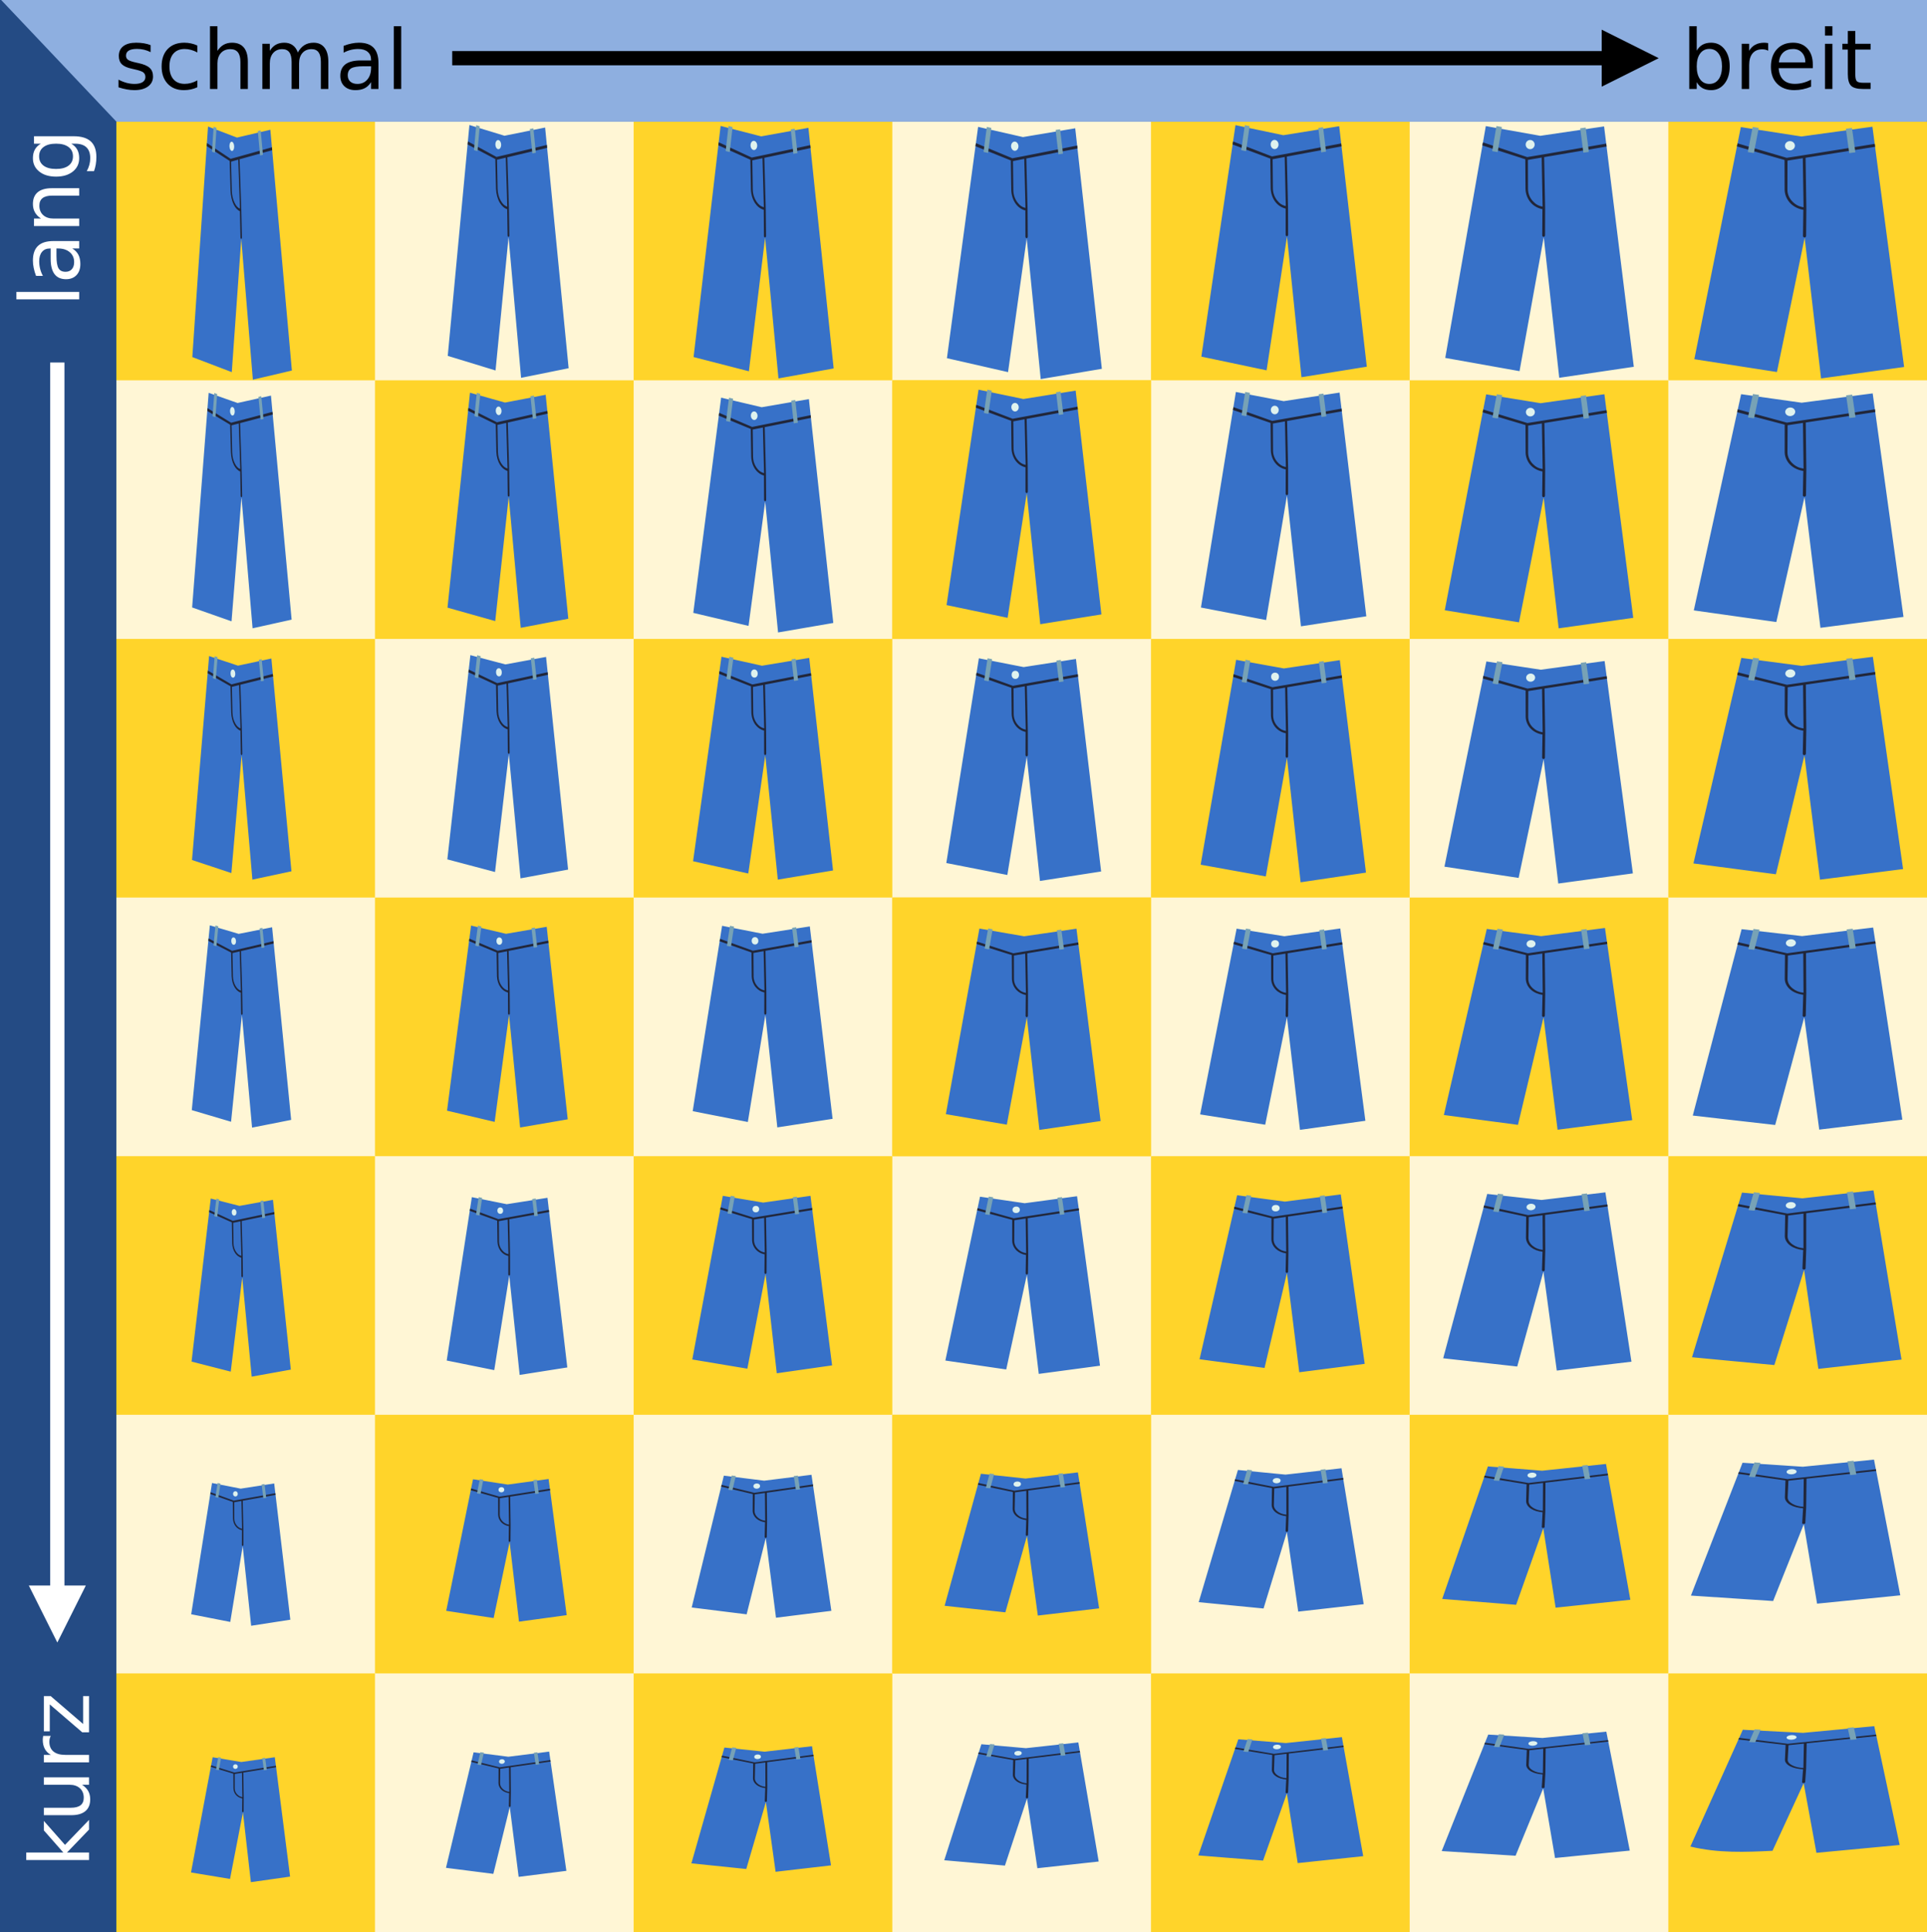 <?xml version="1.0" encoding="UTF-8" standalone="no"?>
<svg
   viewBox="-144.966 -147.058 744.966 747.058"
   width="744.966"
   height="747.058"
   version="1.1"
   id="svg180"
   sodipodi:docname="2019_kr_04_buying_jeans_compatible.svg"
   inkscape:version="1.1.1 (3bf5ae0d25, 2021-09-20)"
   xmlns:inkscape="http://www.inkscape.org/namespaces/inkscape"
   xmlns:sodipodi="http://sodipodi.sourceforge.net/DTD/sodipodi-0.dtd"
   xmlns="http://www.w3.org/2000/svg"
   xmlns:svg="http://www.w3.org/2000/svg">
  <rect x="-144.966" y="-147.058" width="744.966" height="747.058" fill="#808080" stroke="none"/>
  <defs
     id="defs184" />
  <sodipodi:namedview
     id="namedview182"
     pagecolor="#ffffff"
     bordercolor="#666666"
     borderopacity="1.0"
     inkscape:pageshadow="2"
     inkscape:pageopacity="0.0"
     inkscape:pagecheckerboard="0"
     showgrid="false"
     inkscape:zoom="0.68054928"
     inkscape:cx="549.55608"
     inkscape:cy="360.73802"
     inkscape:window-width="2048"
     inkscape:window-height="1017"
     inkscape:window-x="-8"
     inkscape:window-y="-8"
     inkscape:window-maximized="1"
     inkscape:current-layer="svg180" />
  <rect
     x="-100"
     y="-100"
     width="700"
     height="700"
     style="fill:#fff6d5"
     id="rect2" />
  <rect
     x="-100"
     y="-100"
     width="100"
     height="100"
     style="fill:#ffd42a"
     id="rect4" />
  <rect
     width="100"
     height="100"
     style="fill:#ffd42a"
     id="rect6" />
  <rect
     width="100"
     height="100"
     style="fill:#ffd42a"
     x="100"
     y="-100"
     id="rect8" />
  <rect
     width="100"
     height="100"
     style="fill:#ffd42a"
     x="200"
     id="rect10" />
  <rect
     width="100"
     height="100"
     style="fill:#ffd42a"
     x="200"
     id="rect12" />
  <rect
     width="100"
     height="100"
     style="fill:#ffd42a"
     x="300"
     y="-100"
     id="rect14" />
  <rect
     width="100"
     height="100"
     style="fill:#ffd42a"
     x="400"
     id="rect16" />
  <rect
     width="100"
     height="100"
     style="fill:#ffd42a"
     x="500"
     y="-100"
     id="rect18" />
  <rect
     x="-100"
     y="100"
     width="100"
     height="100"
     style="fill:#ffd42a"
     id="rect20" />
  <rect
     width="100"
     height="100"
     style="fill:#ffd42a"
     y="200"
     id="rect22" />
  <rect
     width="100"
     height="100"
     style="fill:#ffd42a"
     x="100"
     y="100"
     id="rect24" />
  <rect
     width="100"
     height="100"
     style="fill:#ffd42a"
     x="200"
     y="200"
     id="rect26" />
  <rect
     width="100"
     height="100"
     style="fill:#ffd42a"
     x="200"
     y="200"
     id="rect28" />
  <rect
     width="100"
     height="100"
     style="fill:#ffd42a"
     x="300"
     y="100"
     id="rect30" />
  <rect
     width="100"
     height="100"
     style="fill:#ffd42a"
     x="400"
     y="200"
     id="rect32" />
  <rect
     width="100"
     height="100"
     style="fill:#ffd42a"
     x="500"
     y="100"
     id="rect34" />
  <rect
     x="-100"
     y="300"
     width="100"
     height="100"
     style="fill:#ffd42a"
     id="rect36" />
  <rect
     width="100"
     height="100"
     style="fill:#ffd42a"
     y="400"
     id="rect38" />
  <rect
     width="100"
     height="100"
     style="fill:#ffd42a"
     x="100"
     y="300"
     id="rect40" />
  <rect
     width="100"
     height="100"
     style="fill:#ffd42a"
     x="200"
     y="400"
     id="rect42" />
  <rect
     width="100"
     height="100"
     style="fill:#ffd42a"
     x="200"
     y="400"
     id="rect44" />
  <rect
     width="100"
     height="100"
     style="fill:#ffd42a"
     x="300"
     y="300"
     id="rect46" />
  <rect
     width="100"
     height="100"
     style="fill:#ffd42a"
     x="400"
     y="400"
     id="rect48" />
  <rect
     width="100"
     height="100"
     style="fill:#ffd42a"
     x="500"
     y="300"
     id="rect50" />
  <rect
     x="-100"
     y="500"
     width="100"
     height="100"
     style="fill:#ffd42a"
     id="rect52" />
  <rect
     width="100"
     height="100"
     style="fill:#ffd42a"
     x="100"
     y="500"
     id="rect54" />
  <rect
     width="100"
     height="100"
     style="fill:#ffd42a"
     x="300"
     y="500"
     id="rect56" />
  <rect
     width="100"
     height="100"
     style="fill:#ffd42a"
     x="500"
     y="500"
     id="rect58" />
  <path
     d="m -32.127,-3.779 -15.084,3.539 -4.485,-54.454 -3.665,51.522 -15.255,-5.817 6.073,-89.141 11.195,4.268 12.897,-3.026 z M 74.862,-4.673 56.485,-0.964 51.639,-55.4 46.609,-3.806 28.129,-9.456 l 8.375,-89.261 13.562,4.147 15.713,-3.171 z m 102.464,0.077 -21.343,3.862 -5.171,-54.419 -6.258,51.656 -21.386,-5.5 10.449,-89.367 15.693,4.036 18.249,-3.302 z m 103.679,0.145 -23.636,3.98 -5.422,-54.406 -7.208,51.706 -23.631,-5.385 12.052,-89.451 17.341,3.952 20.211,-3.403 z m 102.427,-0.816 -25.257,4.064 -5.6,-54.397 -7.881,51.74 -25.219,-5.302 13.185,-89.509 18.507,3.891 21.596,-3.474 z m 103.221,0.037 -28.827,4.248 -5.992,-54.377 -9.36,51.816 -28.716,-5.122 15.681,-89.637 21.073,3.758 24.649,-3.632 z m 104.499,0.075 -32.104,4.418 -6.351,-54.358 -10.716,51.886 -31.926,-4.957 17.971,-89.755 23.429,3.638 27.45,-3.777 z m -0.235,96.631 -32.115,4.226 -6.155,-50.57 -10.9,48.331 -31.901,-4.499 18.289,-83.602 23.41,3.301 27.459,-3.613 z m -104.476,0.371 -28.838,4.057 -5.796,-50.589 -9.542,48.261 -28.692,-4.665 15.998,-83.484 21.056,3.423 24.657,-3.469 z m -103.199,-0.596 -25.267,3.873 -5.405,-50.609 -8.064,48.184 -25.195,-4.845 13.502,-83.356 18.49,3.556 21.605,-3.312 z M 280.838,90.517 257.192,94.305 251.965,43.688 244.573,91.838 220.966,86.911 233.335,3.613 250.659,7.229 270.878,3.989 Z M 177.182,93.821 155.829,97.492 150.854,46.861 144.412,94.962 123.051,89.919 133.816,6.704 149.492,10.405 167.749,7.266 Z M 74.741,92.186 56.353,95.703 51.703,45.055 46.49,93.093 28.033,87.9 36.727,4.793 50.27,8.603 65.992,5.596 Z m -106.966,0.352 -15.094,3.348 -4.289,-50.666 -3.849,47.967 -15.231,-5.36 6.392,-82.989 11.177,3.933 12.906,-2.863 z m -0.065,97.313 -15.101,3.218 -4.157,-48.119 -3.973,45.576 -15.214,-5.052 6.604,-78.852 11.165,3.708 12.912,-2.753 z m 106.949,-0.661 -18.394,3.389 -4.518,-48.1 -5.337,45.646 -18.44,-4.885 8.906,-78.97 13.533,3.586 15.728,-2.898 z m 102.426,0.339 -21.359,3.542 -4.844,-48.083 -6.566,45.709 -21.345,-4.736 10.979,-79.077 15.664,3.475 18.263,-3.028 z m 103.641,0.394 -23.653,3.66 -5.096,-48.07 -7.515,45.759 -23.591,-4.62 12.583,-79.159 17.312,3.39 20.225,-3.13 z m 102.388,0.434 -25.274,3.743 -5.273,-48.061 -8.187,45.794 -25.179,-4.538 13.716,-79.218 18.478,3.329 21.611,-3.201 z m 103.182,0.299 -28.844,3.928 -5.665,-48.041 -9.665,45.87 -28.677,-4.358 16.211,-79.347 21.045,3.198 24.663,-3.359 z m 104.461,-1.672 -32.121,4.097 -6.024,-48.023 -11.023,45.94 -31.886,-4.192 18.502,-79.465 23.4,3.075 27.464,-3.503 z m -0.284,96.887 -32.132,3.868 -5.789,-43.466 -11.243,41.663 -31.858,-3.641 18.884,-72.064 23.379,2.671 27.474,-3.306 z m -104.432,0.212 -28.857,3.699 -5.43,-43.485 -9.886,41.593 -28.648,-3.807 16.593,-71.947 21.024,2.793 24.673,-3.161 z m -103.156,0.23 -25.286,3.514 -5.038,-43.505 -8.408,41.516 -25.151,-3.987 14.098,-71.818 18.456,2.926 21.621,-3.004 z m -102.361,0.105 -23.665,3.43 -4.859,-43.513 -7.736,41.482 -23.564,-4.07 12.965,-71.758 17.292,2.986 20.234,-2.932 z m -103.612,-0.852 -21.372,3.312 -4.609,-43.527 -6.785,41.433 -21.317,-4.185 11.361,-71.676 15.643,3.071 18.273,-2.832 z m -102.398,0.191 -18.406,3.16 -4.284,-43.544 -5.557,41.369 -18.413,-4.335 9.289,-71.57 13.511,3.182 15.739,-2.702 z m -106.921,0.212 -15.113,2.99 -3.922,-43.563 -4.194,41.299 -15.186,-4.502 6.986,-71.45 11.145,3.303 12.921,-2.556 z m -0.13,96.563 -15.126,2.729 -3.655,-38.395 -4.444,36.447 -15.154,-3.877 7.419,-63.055 11.12,2.846 12.934,-2.333 z m 106.888,-0.838 -18.419,2.898 -4.017,-38.375 -5.807,36.518 -18.381,-3.712 9.722,-63.173 13.487,2.723 15.749,-2.478 z m 102.368,-0.793 -21.385,3.052 -4.342,-38.359 -7.037,36.581 -21.285,-3.561 11.795,-63.281 15.619,2.614 18.285,-2.61 z m 103.575,0.122 -23.678,3.169 -4.594,-38.346 -7.986,36.63 -23.531,-3.445 13.398,-63.363 17.267,2.529 20.246,-2.711 z m 102.329,-0.716 -25.3,3.253 -4.771,-38.337 -8.658,36.665 -25.119,-3.363 14.531,-63.422 18.434,2.469 21.632,-2.782 z m 103.124,-0.832 -28.869,3.437 -5.163,-38.316 -10.136,36.741 -28.617,-3.183 17.027,-63.551 20.999,2.335 24.685,-2.939 z m 104.401,-0.823 -32.146,3.606 -5.523,-38.297 -11.494,36.811 -31.826,-3.017 19.317,-63.669 23.355,2.214 27.486,-3.083 z m -0.477,91.161 -32.166,3.224 -5.132,-30.725 -11.86,29.703 -31.779,-2.102 19.953,-51.368 23.32,1.544 27.503,-2.757 z m -104.354,1.718 -28.89,3.055 -4.771,-30.744 -10.504,29.633 -28.569,-2.268 17.662,-51.25 20.965,1.665 24.701,-2.612 z m -103.08,1.712 -25.319,2.871 -4.381,-30.764 -9.024,29.556 -25.073,-2.449 15.166,-51.12 18.399,1.796 21.648,-2.455 z m -102.282,1.613 -23.699,2.787 -4.202,-30.773 -8.353,29.522 -23.485,-2.53 14.033,-51.063 17.234,1.858 20.263,-2.383 z m -103.52,0.952 -21.405,2.668 -3.95,-30.785 -7.403,29.472 -21.238,-2.646 12.429,-50.979 15.585,1.942 18.302,-2.282 z m -102.322,1.673 -18.439,2.515 -3.626,-30.802 -6.175,29.408 -18.332,-2.796 10.356,-50.872 13.454,2.052 15.766,-2.15 z m -106.841,1.756 -15.145,2.345 -3.265,-30.821 -4.81,29.338 -15.108,-2.963 8.055,-50.753 11.086,2.175 12.95,-2.006 z m -0.096,99.334 -15.156,2.153 -3.067,-27.002 -4.996,25.754 -15.083,-2.502 8.374,-44.55 11.069,1.836 12.958,-1.841 z m 106.818,-2.22 -18.449,2.323 -3.429,-26.983 -6.36,25.823 -18.31,-2.335 10.677,-44.668 13.436,1.713 15.775,-1.986 z m 102.299,-2.118 -21.415,2.477 -3.754,-26.967 -7.587,25.887 -21.214,-2.185 12.749,-44.776 15.567,1.604 18.31,-2.117 z m 103.492,-1.492 -23.708,2.594 -4.005,-26.954 -8.539,25.936 -23.46,-2.069 14.353,-44.859 17.216,1.519 20.271,-2.218 z m 102.259,-2.065 -25.329,2.678 -4.184,-26.945 -9.21,25.971 -25.048,-1.987 15.486,-44.918 18.381,1.459 21.658,-2.29 z m 103.056,-2.158 -28.899,2.863 -4.575,-26.925 -10.688,26.047 -28.546,-1.807 17.982,-45.046 20.948,1.325 24.71,-2.447 z m 104.332,-2.169 -32.176,3.031 -4.935,-26.906 -12.045,26.118 c -10.503,0.515 -21.012,0.958 -31.755,-1.642 l 20.272,-45.164 23.303,1.204 27.511,-2.591 z"
     style="fill:#3771c8"
     id="path60"
     sodipodi:nodetypes="ccccccccccccccccccccccccccccccccccccccccccccccccccccccccccccccccccccccccccccccccccccccccccccccccccccccccccccccccccccccccccccccccccccccccccccccccccccccccccccccccccccccccccccccccccccccccccccccccccccccccccccccccccccccccccccccccccccccccccccccccccccccccccccccccccccccccccccccccccccccccccccccccccccccccccccccccccccccccccccccccccccccccccccccccccccccccccccccccccccccccccccccccccccccccccccccccccccccccccccccccccccccccccccccccccccccccccccccccccccccccc" />
  <path
     d="m 252.453,237.327 -0.034,8.419 c -0.002,0.269 -0.204,0.486 -0.452,0.484 -0.246,-0.002 -0.446,-0.222 -0.444,-0.49 0,0 0.061,-8.039 0.068,-8.073 -1.429,-0.256 -2.735,-0.981 -3.658,-1.985 -1.014,-1.103 -1.654,-2.638 -1.696,-4.24 0,0 -0.047,-9.202 -0.062,-9.207 l -13.604,-4.265 c 0.063,-0.416 0.112,-0.733 0.201,-0.938 l 14.012,4.529 c 0.107,0.034 25.095,-4.203 25.095,-4.203 0.041,0.543 0.033,0.438 0.103,0.906 l -19.815,3.303 z m -5.424,-5.9 c 0.012,1.454 0.563,2.713 1.487,3.719 0.924,1.004 1.882,1.522 3.135,1.735 l -0.276,-15.183 -4.362,0.732 z m 106.047,5.88 -0.065,8.421 c -0.003,0.269 -0.22,0.486 -0.484,0.485 -0.264,-0.001 -0.476,-0.219 -0.473,-0.488 0,0 0.093,-8.041 0.102,-8.075 -1.526,-0.251 -2.919,-0.971 -3.901,-1.972 -1.079,-1.1 -1.757,-2.633 -1.797,-4.236 0,0 -0.017,-9.203 -0.033,-9.207 l -14.515,-4.219 c 0.069,-0.416 0.122,-0.733 0.218,-0.939 l 14.949,4.482 c 0.115,0.033 26.816,-4.292 26.816,-4.292 0.043,0.542 0.033,0.438 0.107,0.905 l -21.174,3.373 z m -5.771,-5.881 c 0.007,1.454 0.591,2.71 1.575,3.713 0.984,1.002 2.005,1.515 3.342,1.725 l -0.242,-15.184 -4.66,0.747 z m 105.102,5.841 -0.135,8.424 c -0.006,0.269 -0.255,0.488 -0.556,0.489 -0.301,0.001 -0.541,-0.216 -0.535,-0.485 0,0 0.164,-8.044 0.173,-8.079 -1.737,-0.239 -3.32,-0.95 -4.432,-1.944 -1.222,-1.092 -1.984,-2.621 -2.019,-4.224 0,0 0.048,-9.206 0.029,-9.211 l -16.518,-4.115 c 0.081,-0.416 0.143,-0.735 0.255,-0.942 l 17.012,4.376 c 0.131,0.033 30.607,-4.488 30.607,-4.488 0.044,0.543 0.034,0.438 0.114,0.905 l -24.167,3.527 z m -6.538,-5.842 c -0.002,1.454 0.655,2.708 1.77,3.704 1.113,0.995 2.274,1.501 3.797,1.7 l -0.166,-15.187 -5.319,0.781 z m 107.462,5.807 -0.201,8.428 c -0.008,0.269 -0.286,0.49 -0.621,0.492 -0.334,0.003 -0.6,-0.213 -0.593,-0.482 0,0 0.231,-8.047 0.241,-8.082 -1.932,-0.229 -3.689,-0.931 -4.922,-1.92 -1.353,-1.085 -2.192,-2.61 -2.221,-4.213 0,0 0.106,-9.209 0.085,-9.213 l -18.356,-4.021 c 0.092,-0.417 0.163,-0.736 0.288,-0.943 l 18.906,4.277 c 0.145,0.033 34.085,-4.667 34.085,-4.667 0.046,0.543 0.036,0.438 0.122,0.905 l -26.913,3.669 z m -7.242,-5.806 c -0.012,1.455 0.713,2.706 1.948,3.695 1.233,0.989 2.521,1.489 4.216,1.68 l -0.096,-15.191 -5.926,0.812 z m -394.792,4.93 0.01,8.417 c 0,0.269 -0.182,0.485 -0.405,0.481 -0.224,-0.002 -0.404,-0.222 -0.404,-0.492 0,0 0.015,-8.037 0.022,-8.07 -1.293,-0.263 -2.478,-0.994 -3.317,-2.003 -0.921,-1.107 -1.507,-2.645 -1.554,-4.247 0,0 -0.088,-9.2 -0.101,-9.204 l -12.317,-4.332 c 0.055,-0.416 0.097,-0.732 0.178,-0.937 l 12.685,4.598 c 0.098,0.035 22.661,-4.078 22.661,-4.078 0.04,0.542 0.032,0.438 0.097,0.906 l -17.893,3.203 z m -4.932,-5.924 c 0.018,1.453 0.522,2.714 1.363,3.724 0.84,1.01 1.709,1.531 2.842,1.75 l -0.325,-15.179 -3.938,0.71 z m -94.289,5.966 0.069,8.414 c 10e-4,0.269 -0.153,0.483 -0.346,0.479 -0.193,-0.005 -0.351,-0.227 -0.352,-0.495 0,0 -0.044,-8.034 -0.039,-8.068 -1.117,-0.271 -2.143,-1.011 -2.873,-2.025 -0.804,-1.113 -1.32,-2.655 -1.372,-4.257 0,0 -0.14,-9.197 -0.152,-9.201 l -10.652,-4.418 c 0.045,-0.415 0.078,-0.731 0.146,-0.936 l 10.973,4.687 c 0.084,0.035 19.512,-3.916 19.512,-3.916 0.038,0.543 0.03,0.439 0.09,0.906 l -15.407,3.076 z m -4.295,-5.957 c 0.026,1.453 0.47,2.717 1.202,3.732 0.731,1.016 1.484,1.542 2.463,1.77 l -0.389,-15.176 -3.39,0.682 z m -99.097,6.016 0.135,8.411 c 0.003,0.268 -0.122,0.481 -0.281,0.474 -0.158,-0.006 -0.29,-0.229 -0.294,-0.498 0,0 -0.11,-8.03 -0.106,-8.063 -0.921,-0.282 -1.772,-1.03 -2.383,-2.051 -0.67,-1.12 -1.109,-2.666 -1.166,-4.267 0,0 -0.2,-9.195 -0.209,-9.199 l -8.803,-4.513 c 0.032,-0.415 0.057,-0.73 0.111,-0.935 l 9.069,4.785 c 0.07,0.037 16.016,-3.734 16.016,-3.734 0.037,0.543 0.029,0.438 0.082,0.906 l -12.646,2.933 z m -3.587,-5.994 c 0.034,1.453 0.412,2.72 1.023,3.741 0.612,1.022 1.235,1.556 2.042,1.793 l -0.457,-15.172 -2.785,0.649 z m 307.285,-94.886 0.012,9.297 c -0.001,0.296 -0.201,0.534 -0.449,0.531 -0.247,-0.004 -0.447,-0.247 -0.447,-0.543 0,0 0.018,-8.877 0.025,-8.914 -1.431,-0.29 -2.741,-1.097 -3.671,-2.211 -1.019,-1.223 -1.668,-2.921 -1.719,-4.691 0,0 -0.095,-10.159 -0.111,-10.164 l -13.63,-4.783 c 0.06,-0.459 0.107,-0.809 0.196,-1.036 l 14.04,5.077 c 0.107,0.039 25.079,-4.506 25.079,-4.506 0.045,0.6 0.035,0.484 0.108,1.001 l -19.804,3.54 z m -5.455,-6.541 c 0.018,1.604 0.577,2.997 1.507,4.112 0.93,1.115 1.891,1.69 3.145,1.933 l -0.358,-16.764 -4.36,0.785 z m 106.107,7.06 -0.02,9.297 c -0.002,0.296 -0.218,0.536 -0.481,0.534 -0.265,-0.004 -0.478,-0.246 -0.477,-0.543 0,0 0.051,-8.877 0.058,-8.914 -1.527,-0.285 -2.924,-1.088 -3.912,-2.199 -1.084,-1.22 -1.771,-2.917 -1.82,-4.686 0,0 -0.067,-10.161 -0.082,-10.166 l -14.542,-4.735 c 0.067,-0.46 0.118,-0.81 0.214,-1.037 l 14.977,5.029 c 0.114,0.038 26.8,-4.596 26.8,-4.596 0.046,0.601 0.035,0.484 0.112,1.001 l -21.162,3.61 z m -5.805,-6.524 c 0.015,1.604 0.607,2.996 1.596,4.107 0.989,1.113 2.013,1.685 3.352,1.923 l -0.323,-16.766 -4.659,0.8 z m 105.163,7.012 -0.09,9.301 c -0.004,0.296 -0.251,0.537 -0.553,0.536 -0.301,-0.001 -0.542,-0.242 -0.538,-0.538 0,0 0.121,-8.881 0.13,-8.919 -1.739,-0.274 -3.326,-1.067 -4.445,-2.171 -1.227,-1.212 -1.998,-2.905 -2.041,-4.674 0,0 -0.002,-10.165 -0.02,-10.17 l -16.546,-4.632 c 0.079,-0.46 0.14,-0.81 0.251,-1.038 l 17.04,4.922 c 0.13,0.037 30.591,-4.791 30.591,-4.791 0.048,0.6 0.037,0.484 0.12,1 l -24.155,3.765 z m -6.571,-6.486 c 0.005,1.606 0.67,2.993 1.79,4.099 1.12,1.105 2.283,1.67 3.808,1.898 l -0.248,-16.769 -5.316,0.834 z m 107.522,4.988 -0.155,9.304 c -0.007,0.297 -0.283,0.539 -0.618,0.54 -0.335,0.002 -0.602,-0.239 -0.596,-0.535 0,0 0.187,-8.885 0.197,-8.922 -1.933,-0.264 -3.695,-1.049 -4.933,-2.146 -1.36,-1.206 -2.207,-2.895 -2.245,-4.664 0,0 0.056,-10.168 0.036,-10.173 l -18.384,-4.536 c 0.09,-0.461 0.16,-0.812 0.285,-1.041 l 18.933,4.824 c 0.146,0.037 34.069,-4.969 34.069,-4.969 0.05,0.599 0.039,0.483 0.128,0.999 l -26.901,3.906 z m -7.275,-6.449 c -0.004,1.606 0.728,2.99 1.968,4.089 1.239,1.1 2.531,1.657 4.227,1.877 l -0.178,-16.772 -5.923,0.865 z m -394.869,6.431 0.057,9.293 c 0,0.297 -0.18,0.534 -0.404,0.529 -0.223,-0.004 -0.405,-0.248 -0.406,-0.545 0,0 -0.029,-8.873 -0.023,-8.91 -1.294,-0.297 -2.482,-1.111 -3.328,-2.229 -0.927,-1.228 -1.522,-2.93 -1.577,-4.699 0,0 -0.137,-10.157 -0.15,-10.162 l -12.344,-4.849 c 0.053,-0.459 0.093,-0.808 0.172,-1.034 l 12.715,5.145 c 0.097,0.039 22.645,-4.381 22.645,-4.381 0.042,0.6 0.033,0.484 0.102,1.002 l -17.881,3.44 z m -4.964,-6.567 c 0.025,1.603 0.536,2.999 1.383,4.118 0.846,1.12 1.717,1.699 2.852,1.948 l -0.407,-16.761 -3.936,0.762 z m -94.284,6.084 0.114,9.291 c 0.003,0.297 -0.15,0.532 -0.343,0.526 -0.193,-0.006 -0.352,-0.251 -0.355,-0.548 0,0 -0.087,-8.87 -0.081,-8.908 -1.119,-0.306 -2.15,-1.128 -2.886,-2.251 -0.81,-1.234 -1.334,-2.939 -1.395,-4.708 0,0 -0.19,-10.155 -0.202,-10.161 l -10.678,-4.934 c 0.042,-0.458 0.074,-0.807 0.141,-1.032 l 11.001,5.233 c 0.084,0.039 19.496,-4.218 19.496,-4.218 0.041,0.6 0.032,0.484 0.095,1.001 l -15.394,3.313 z m -4.328,-6.601 c 0.034,1.605 0.484,3.003 1.223,4.128 0.737,1.125 1.493,1.711 2.473,1.968 l -0.47,-16.758 -3.389,0.734 z m -98.371,420.145 -0.031,5.225 c -10e-4,0.166 -0.131,0.301 -0.289,0.3 -0.158,0 -0.286,-0.136 -0.284,-0.303 0,0 0.047,-4.989 0.052,-5.01 -0.915,-0.157 -1.751,-0.606 -2.341,-1.228 -0.647,-0.684 -1.056,-1.637 -1.081,-2.631 0,0 -0.021,-5.711 -0.031,-5.713 l -8.705,-2.634 c 0.04,-0.258 0.071,-0.455 0.129,-0.582 l 8.967,2.797 c 0.068,0.021 16.072,-2.634 16.072,-2.634 0.026,0.337 0.021,0.271 0.065,0.561 l -12.69,2.07 z m -3.467,-3.656 c 0.006,0.902 0.358,1.683 0.949,2.306 0.591,0.622 1.203,0.942 2.005,1.074 l -0.161,-9.422 -2.794,0.458 z m 106.756,1.611 -0.094,5.229 c -0.005,0.167 -0.164,0.303 -0.356,0.304 -0.193,0.001 -0.345,-0.134 -0.342,-0.301 0,0 0.113,-4.993 0.119,-5.013 -1.111,-0.148 -2.122,-0.587 -2.832,-1.203 -0.779,-0.677 -1.266,-1.625 -1.286,-2.62 0,0 0.04,-5.714 0.027,-5.716 l -10.555,-2.538 c 0.053,-0.259 0.094,-0.457 0.164,-0.585 l 10.871,2.699 c 0.083,0.02 19.568,-2.815 19.568,-2.815 0.028,0.337 0.022,0.272 0.073,0.562 L 52.446,536.3 Z m -4.173,-3.619 c -0.004,0.903 0.416,1.68 1.127,2.297 0.711,0.617 1.452,0.93 2.426,1.052 l -0.091,-9.426 -3.401,0.49 z m 103.295,1.663 -0.153,5.231 c -0.006,0.168 -0.192,0.305 -0.415,0.308 -0.223,0.002 -0.399,-0.132 -0.393,-0.298 0,0 0.171,-4.996 0.179,-5.018 -1.286,-0.137 -2.456,-0.569 -3.274,-1.18 -0.9,-0.671 -1.455,-1.614 -1.47,-2.609 0,0 0.092,-5.718 0.079,-5.72 l -12.22,-2.452 c 0.063,-0.26 0.111,-0.457 0.195,-0.587 l 12.584,2.611 c 0.096,0.02 22.717,-2.977 22.717,-2.977 0.03,0.337 0.023,0.272 0.08,0.561 l -17.938,2.341 z m -4.81,-3.587 c -0.011,0.903 0.469,1.678 1.288,2.289 0.82,0.611 1.677,0.918 2.805,1.032 l -0.028,-9.429 -3.948,0.518 z m 406.422,-3.709 -0.365,5.242 c -0.013,0.168 -0.295,0.31 -0.63,0.319 -0.335,0.008 -0.595,-0.122 -0.583,-0.288 0,0 0.387,-5.008 0.398,-5.029 -1.925,-0.105 -3.667,-0.507 -4.878,-1.098 -1.332,-0.648 -2.14,-1.579 -2.138,-2.575 0,0 0.286,-5.727 0.267,-5.73 l -18.262,-2.139 c 0.102,-0.262 0.178,-0.461 0.308,-0.592 l 18.803,2.289 c 0.144,0.017 34.141,-3.567 34.141,-3.567 0.037,0.336 0.028,0.272 0.105,0.56 l -26.958,2.806 z m -7.121,-3.468 c -0.04,0.904 0.659,1.668 1.873,2.258 1.214,0.592 2.491,0.877 4.18,0.962 l 0.2,-9.441 -5.934,0.62 z m -93.701,5.457 -0.3,5.24 c -0.011,0.167 -0.263,0.308 -0.564,0.315 -0.301,0.006 -0.536,-0.125 -0.526,-0.291 0,0 0.322,-5.004 0.332,-5.025 -1.731,-0.116 -3.298,-0.526 -4.391,-1.123 -1.199,-0.655 -1.931,-1.591 -1.933,-2.586 0,0 0.227,-5.724 0.209,-5.726 l -16.422,-2.236 c 0.09,-0.26 0.158,-0.459 0.273,-0.59 l 16.91,2.388 c 0.129,0.018 30.663,-3.387 30.663,-3.387 0.034,0.336 0.026,0.271 0.098,0.56 l -24.213,2.664 z m -6.417,-3.503 c -0.031,0.904 0.602,1.671 1.696,2.267 1.093,0.597 2.243,0.889 3.76,0.984 l 0.131,-9.438 -5.33,0.59 z m -92.814,5.465 -0.23,5.236 c -0.008,0.167 -0.229,0.306 -0.493,0.311 -0.264,0.004 -0.472,-0.127 -0.463,-0.295 0,0 0.251,-5 0.259,-5.021 -1.519,-0.126 -2.897,-0.546 -3.858,-1.15 -1.057,-0.662 -1.704,-1.602 -1.713,-2.598 0,0 0.163,-5.72 0.147,-5.722 l -14.417,-2.339 c 0.076,-0.26 0.136,-0.458 0.236,-0.589 l 14.846,2.495 c 0.114,0.019 26.873,-3.192 26.873,-3.192 0.032,0.337 0.025,0.271 0.089,0.561 l -21.219,2.51 z m -5.652,-3.543 c -0.021,0.903 0.539,1.674 1.502,2.277 0.963,0.604 1.973,0.903 3.305,1.007 l 0.055,-9.434 -4.671,0.555 z m -94.871,5.519 -0.198,5.234 c -0.008,0.167 -0.213,0.306 -0.46,0.309 -0.247,0.004 -0.442,-0.128 -0.435,-0.295 0,0 0.218,-4.998 0.226,-5.02 -1.423,-0.13 -2.714,-0.556 -3.616,-1.162 -0.992,-0.666 -1.601,-1.608 -1.612,-2.603 0,0 0.133,-5.719 0.118,-5.721 l -13.507,-2.386 c 0.071,-0.259 0.126,-0.457 0.219,-0.587 l 13.91,2.542 c 0.106,0.019 25.151,-3.103 25.151,-3.103 0.031,0.337 0.025,0.272 0.085,0.561 l -19.859,2.439 z m -5.302,-3.561 c -0.018,0.904 0.508,1.675 1.413,2.281 0.903,0.608 1.85,0.911 3.097,1.018 l 0.021,-9.432 -4.372,0.541 z m -298.276,-94.806 0.007,5.959 c 0,0.19 -0.128,0.343 -0.287,0.341 -0.158,-0.002 -0.287,-0.158 -0.286,-0.349 0,0 0.01,-5.69 0.015,-5.714 -0.916,-0.186 -1.755,-0.703 -2.35,-1.418 -0.654,-0.784 -1.069,-1.873 -1.101,-3.007 0,0 -0.063,-6.514 -0.072,-6.518 l -8.728,-3.066 c 0.038,-0.295 0.068,-0.519 0.125,-0.665 l 8.991,3.256 c 0.068,0.025 16.059,-2.888 16.059,-2.888 0.028,0.385 0.022,0.31 0.068,0.642 l -12.68,2.269 z m -3.495,-4.195 c 0.013,1.029 0.371,1.922 0.966,2.636 0.596,0.716 1.211,1.085 2.014,1.24 l -0.23,-10.748 -2.791,0.503 z m 106.808,2.611 -0.057,5.963 c -0.003,0.191 -0.16,0.345 -0.353,0.344 -0.193,0 -0.347,-0.155 -0.345,-0.345 0,0 0.078,-5.694 0.083,-5.718 -1.112,-0.176 -2.127,-0.685 -2.842,-1.392 -0.785,-0.778 -1.277,-1.864 -1.305,-2.997 0,0 -0.002,-6.518 -0.014,-6.521 L 37.023,429.17 c 0.051,-0.295 0.09,-0.519 0.161,-0.665 l 10.893,3.157 c 0.084,0.024 19.556,-3.068 19.556,-3.068 0.031,0.384 0.023,0.31 0.077,0.641 l -15.442,2.411 z m -4.202,-4.158 c 0.004,1.029 0.429,1.919 1.145,2.627 0.716,0.708 1.46,1.072 2.435,1.218 l -0.16,-10.752 -3.399,0.534 z m 103.347,2.643 -0.116,5.966 c -0.004,0.191 -0.189,0.346 -0.412,0.347 -0.223,0.001 -0.4,-0.152 -0.396,-0.342 0,0 0.136,-5.698 0.143,-5.722 -1.289,-0.167 -2.46,-0.667 -3.284,-1.37 -0.904,-0.771 -1.467,-1.852 -1.49,-2.986 0,0 0.052,-6.52 0.037,-6.524 l -12.241,-2.886 c 0.061,-0.295 0.108,-0.52 0.191,-0.666 l 12.608,3.068 c 0.095,0.023 22.703,-3.231 22.703,-3.231 0.032,0.385 0.025,0.31 0.084,0.641 l -17.927,2.54 z m -4.838,-4.126 c -0.004,1.03 0.481,1.916 1.306,2.619 0.824,0.703 1.684,1.06 2.813,1.199 l -0.097,-10.755 -3.947,0.561 z m 406.547,-1.284 -0.327,5.977 c -0.011,0.19 -0.292,0.351 -0.627,0.358 -0.335,0.008 -0.597,-0.142 -0.586,-0.333 0,0 0.351,-5.708 0.361,-5.732 -1.926,-0.134 -3.671,-0.605 -4.887,-1.287 -1.337,-0.749 -2.153,-1.817 -2.158,-2.953 0,0 0.244,-6.53 0.224,-6.533 l -18.282,-2.574 c 0.098,-0.298 0.175,-0.524 0.303,-0.673 l 18.827,2.748 c 0.144,0.02 34.128,-3.82 34.128,-3.82 0.038,0.384 0.03,0.31 0.109,0.639 l -26.948,3.005 z m -7.149,-4.007 c -0.033,1.031 0.672,1.907 1.89,2.59 1.218,0.682 2.498,1.017 4.189,1.127 l 0.131,-10.768 -5.932,0.665 z m -93.696,5.545 -0.262,5.974 c -0.009,0.191 -0.261,0.35 -0.562,0.356 -0.301,0.005 -0.538,-0.146 -0.528,-0.336 0,0 0.286,-5.706 0.295,-5.729 -1.732,-0.144 -3.303,-0.624 -4.4,-1.313 -1.205,-0.755 -1.943,-1.827 -1.954,-2.963 0,0 0.185,-6.527 0.168,-6.53 l -16.443,-2.669 c 0.086,-0.297 0.153,-0.522 0.268,-0.671 l 16.933,2.846 c 0.131,0.021 30.65,-3.642 30.65,-3.642 0.037,0.385 0.029,0.311 0.102,0.64 l -24.201,2.864 z m -6.445,-4.042 c -0.024,1.03 0.614,1.909 1.713,2.599 1.098,0.688 2.25,1.03 3.769,1.149 l 0.062,-10.764 -5.327,0.634 z m -497.137,-94.414 0.082,7.417 c 0.002,0.237 -0.125,0.425 -0.282,0.42 -0.159,-0.005 -0.29,-0.2 -0.292,-0.437 0,0 -0.061,-7.08 -0.056,-7.111 -0.92,-0.242 -1.766,-0.897 -2.369,-1.793 -0.664,-0.985 -1.093,-2.345 -1.141,-3.757 0,0 -0.144,-8.107 -0.153,-8.112 l -8.773,-3.925 c 0.035,-0.367 0.062,-0.645 0.117,-0.825 l 9.037,4.164 c 0.07,0.032 16.034,-3.39 16.034,-3.39 0.033,0.478 0.026,0.385 0.077,0.799 l -12.661,2.663 z m -3.55,-5.264 c 0.025,1.281 0.395,2.396 1,3.294 0.605,0.897 1.225,1.364 2.031,1.568 l -0.366,-13.378 -2.786,0.59 z m 307.331,106.763 -0.161,5.969 c -0.005,0.191 -0.21,0.347 -0.457,0.349 -0.247,0.003 -0.443,-0.149 -0.437,-0.34 0,0 0.182,-5.7 0.189,-5.724 -1.424,-0.16 -2.719,-0.654 -3.625,-1.352 -0.997,-0.766 -1.613,-1.845 -1.632,-2.98 0,0 0.092,-6.522 0.077,-6.525 l -13.529,-2.82 c 0.068,-0.296 0.122,-0.52 0.215,-0.668 l 13.933,3 c 0.106,0.023 25.138,-3.356 25.138,-3.356 0.034,0.384 0.026,0.31 0.089,0.641 l -19.85,2.638 z m -5.33,-4.1 c -0.011,1.03 0.521,1.914 1.43,2.613 0.908,0.699 1.857,1.051 3.106,1.184 l -0.047,-10.759 -4.37,0.585 z m 105.876,2.576 -0.192,5.97 c -0.008,0.191 -0.227,0.348 -0.49,0.351 -0.264,0.004 -0.473,-0.148 -0.466,-0.338 0,0 0.214,-5.702 0.222,-5.726 -1.52,-0.155 -2.901,-0.645 -3.868,-1.339 -1.061,-0.764 -1.715,-1.841 -1.731,-2.976 0,0 0.121,-6.523 0.105,-6.526 l -14.439,-2.772 c 0.074,-0.297 0.132,-0.522 0.231,-0.669 l 14.87,2.951 c 0.114,0.023 26.86,-3.445 26.86,-3.445 0.034,0.384 0.026,0.31 0.093,0.64 l -21.209,2.709 z m -5.679,-4.082 c -0.015,1.03 0.551,1.912 1.519,2.608 0.967,0.696 1.98,1.044 3.313,1.173 l -0.013,-10.76 -4.67,0.599 z M 52.22,338.29 l 0.018,7.42 c 10e-4,0.237 -0.156,0.426 -0.349,0.423 -0.192,-0.003 -0.348,-0.196 -0.349,-0.433 0,0 0.006,-7.085 0.011,-7.115 -1.115,-0.233 -2.136,-0.879 -2.861,-1.769 -0.796,-0.976 -1.302,-2.334 -1.344,-3.746 0,0 -0.085,-8.109 -0.096,-8.114 l -10.622,-3.83 c 0.047,-0.367 0.083,-0.646 0.152,-0.826 l 10.941,4.066 c 0.083,0.031 19.529,-3.572 19.529,-3.572 0.035,0.479 0.028,0.386 0.085,0.799 l -15.421,2.805 z m -4.256,-5.228 c 0.016,1.282 0.453,2.394 1.178,3.284 0.726,0.891 1.475,1.352 2.452,1.547 l -0.295,-13.382 -3.395,0.622 z m 103.447,4.589 -0.041,7.422 c -0.002,0.238 -0.184,0.428 -0.407,0.427 -0.224,-10e-4 -0.403,-0.194 -0.402,-0.431 0,0 0.065,-7.087 0.071,-7.118 -1.29,-0.224 -2.47,-0.862 -3.303,-1.746 -0.914,-0.971 -1.491,-2.324 -1.528,-3.736 0,0 -0.032,-8.112 -0.045,-8.117 l -12.286,-3.744 c 0.057,-0.368 0.101,-0.647 0.182,-0.829 l 12.655,3.978 c 0.097,0.03 22.678,-3.734 22.678,-3.734 0.036,0.479 0.029,0.386 0.092,0.798 l -17.908,2.935 z m -4.894,-5.196 c 0.009,1.282 0.506,2.391 1.34,3.276 0.834,0.885 1.699,1.341 2.83,1.527 l -0.232,-13.385 -3.942,0.65 z m 406.796,3.523 -0.251,7.434 c -0.01,0.237 -0.289,0.433 -0.624,0.437 -0.335,0.005 -0.599,-0.184 -0.59,-0.421 0,0 0.279,-7.099 0.29,-7.129 -1.93,-0.19 -3.682,-0.799 -4.909,-1.662 -1.346,-0.949 -2.176,-2.289 -2.195,-3.703 0,0 0.162,-8.122 0.142,-8.126 l -18.327,-3.433 c 0.095,-0.369 0.169,-0.65 0.295,-0.835 l 18.873,3.658 c 0.145,0.028 34.103,-4.324 34.103,-4.324 0.043,0.478 0.033,0.386 0.117,0.797 l -26.927,3.4 z m -7.204,-5.076 c -0.02,1.283 0.696,2.382 1.925,3.246 1.227,0.865 2.512,1.298 4.204,1.456 l -0.003,-13.397 -5.928,0.753 z m -93.687,5.721 -0.187,7.431 c -0.008,0.237 -0.257,0.432 -0.558,0.435 -0.301,0.002 -0.539,-0.188 -0.533,-0.425 0,0 0.214,-7.095 0.223,-7.126 -1.735,-0.2 -3.313,-0.817 -4.419,-1.688 -1.215,-0.956 -1.968,-2.299 -1.992,-3.713 0,0 0.103,-8.119 0.085,-8.123 l -16.488,-3.528 c 0.083,-0.369 0.147,-0.649 0.261,-0.832 l 16.98,3.755 c 0.13,0.028 30.623,-4.145 30.623,-4.145 0.042,0.479 0.033,0.387 0.11,0.798 l -24.181,3.258 z m -6.501,-5.112 c -0.012,1.283 0.639,2.384 1.747,3.256 1.107,0.871 2.264,1.31 3.785,1.477 l -0.072,-13.393 -5.323,0.721 z m -92.799,5.752 -0.118,7.426 c -0.004,0.238 -0.222,0.431 -0.486,0.432 -0.264,0.001 -0.474,-0.191 -0.47,-0.428 0,0 0.143,-7.092 0.151,-7.121 -1.524,-0.212 -2.911,-0.839 -3.887,-1.717 -1.073,-0.962 -1.741,-2.311 -1.771,-3.724 0,0 0.039,-8.116 0.023,-8.119 L 332.08,320.38 c 0.071,-0.368 0.126,-0.648 0.224,-0.83 l 14.916,3.861 c 0.114,0.029 26.835,-3.949 26.835,-3.949 0.039,0.479 0.029,0.386 0.101,0.798 l -21.189,3.104 z m -5.734,-5.151 c -0.002,1.282 0.575,2.387 1.552,3.265 0.976,0.878 1.995,1.324 3.33,1.5 l -0.149,-13.389 -4.664,0.688 z m -94.859,5.78 -0.085,7.425 c -0.003,0.238 -0.207,0.43 -0.454,0.43 -0.247,0 -0.445,-0.192 -0.442,-0.43 0,0 0.111,-7.09 0.118,-7.119 -1.427,-0.217 -2.728,-0.848 -3.645,-1.729 -1.006,-0.966 -1.637,-2.316 -1.671,-3.729 0,0 0.01,-8.114 -0.004,-8.119 l -13.574,-3.678 c 0.065,-0.368 0.116,-0.648 0.207,-0.829 l 13.98,3.909 c 0.107,0.03 25.112,-3.859 25.112,-3.859 0.038,0.478 0.029,0.386 0.097,0.798 l -19.829,3.033 z m -5.386,-5.168 c 0.003,1.281 0.547,2.388 1.465,3.268 0.917,0.882 1.872,1.331 3.123,1.512 l -0.184,-13.387 -4.364,0.671 z m -298.818,-398.521 0.243,10.506 c 0.006,0.335 -0.117,0.6 -0.276,0.589 -0.158,-0.01 -0.293,-0.289 -0.3,-0.625 0,0 -0.213,-10.03 -0.209,-10.072 -0.926,-0.364 -1.787,-1.31 -2.411,-2.592 -0.686,-1.408 -1.144,-3.344 -1.223,-5.344 0,0 -0.317,-11.485 -0.327,-11.491 l -8.867,-5.749 c 0.027,-0.517 0.048,-0.911 0.099,-1.165 l 9.138,6.092 c 0.069,0.046 15.978,-4.459 15.978,-4.459 0.044,0.679 0.034,0.548 0.094,1.134 l -12.617,3.5 z m -3.667,-7.531 c 0.053,1.814 0.447,3.403 1.072,4.686 0.625,1.284 1.256,1.958 2.067,2.265 l -0.654,-18.955 -2.777,0.776 z m 107.121,6.766 0.178,10.509 c 0.004,0.336 -0.148,0.6 -0.341,0.592 -0.193,-0.008 -0.353,-0.287 -0.359,-0.621 0,0 -0.147,-10.034 -0.142,-10.076 -1.121,-0.354 -2.158,-1.291 -2.902,-2.567 -0.817,-1.401 -1.354,-3.333 -1.426,-5.334 0,0 -0.259,-11.487 -0.271,-11.493 l -10.715,-5.653 c 0.038,-0.519 0.069,-0.913 0.133,-1.168 l 11.04,5.995 c 0.086,0.044 19.475,-4.64 19.475,-4.64 0.046,0.679 0.036,0.547 0.102,1.133 l -15.377,3.643 z m -4.374,-7.496 c 0.044,1.815 0.505,3.4 1.251,4.678 0.744,1.277 1.504,1.945 2.487,2.242 l -0.583,-18.958 -3.386,0.808 z m -98.872,209.16 0.179,9.287 c 0.006,0.296 -0.119,0.531 -0.277,0.523 -0.159,-0.008 -0.292,-0.255 -0.297,-0.551 0,0 -0.153,-8.867 -0.149,-8.905 -0.923,-0.315 -1.778,-1.147 -2.395,-2.277 -0.677,-1.241 -1.124,-2.949 -1.189,-4.718 0,0 -0.25,-10.151 -0.259,-10.157 l -8.831,-5.03 c 0.03,-0.458 0.054,-0.806 0.107,-1.031 l 9.098,5.332 c 0.069,0.04 16,-4.038 16,-4.038 0.04,0.6 0.031,0.484 0.087,1.002 l -12.634,3.17 z m -3.62,-6.637 c 0.041,1.603 0.426,3.006 1.043,4.137 0.617,1.13 1.244,1.723 2.053,1.989 l -0.54,-16.754 -2.781,0.702 z m 307.372,-194.56 0.075,10.515 c 10e-4,0.336 -0.198,0.604 -0.446,0.599 -0.247,-0.006 -0.449,-0.283 -0.451,-0.619 0,0 -0.042,-10.038 -0.035,-10.081 -1.433,-0.337 -2.75,-1.26 -3.687,-2.525 -1.028,-1.39 -1.688,-3.316 -1.752,-5.318 0,0 -0.164,-11.491 -0.179,-11.497 l -13.668,-5.502 c 0.057,-0.519 0.101,-0.914 0.189,-1.17 l 14.079,5.837 c 0.108,0.044 25.058,-4.926 25.058,-4.926 0.048,0.677 0.038,0.547 0.114,1.132 l -19.786,3.87 z m -5.502,-7.436 c 0.029,1.816 0.598,3.395 1.536,4.662 0.937,1.267 1.903,1.925 3.159,2.208 l -0.472,-18.964 -4.356,0.858 z m 205.589,6.922 -0.029,10.52 c -0.002,0.335 -0.247,0.606 -0.548,0.604 -0.302,-0.004 -0.545,-0.278 -0.543,-0.613 0,0 0.062,-10.044 0.07,-10.087 -1.741,-0.322 -3.334,-1.23 -4.461,-2.486 -1.236,-1.38 -2.018,-3.299 -2.074,-5.3 0,0 -0.07,-11.498 -0.088,-11.504 l -16.582,-5.351 c 0.075,-0.519 0.134,-0.915 0.242,-1.172 l 17.08,5.682 c 0.131,0.043 30.569,-5.211 30.569,-5.211 0.051,0.678 0.04,0.547 0.127,1.132 l -24.138,4.094 z m -6.618,-7.379 c 0.016,1.816 0.69,3.39 1.818,4.648 1.128,1.258 2.296,1.904 3.822,2.173 l -0.36,-18.969 -5.315,0.907 z m -294.691,7.636 0.119,10.513 c 0.003,0.335 -0.175,0.602 -0.399,0.595 -0.223,-0.007 -0.407,-0.284 -0.411,-0.62 0,0 -0.087,-10.036 -0.081,-10.078 -1.298,-0.344 -2.492,-1.273 -3.345,-2.543 -0.937,-1.396 -1.543,-3.324 -1.61,-5.325 0,0 -0.206,-11.491 -0.219,-11.496 l -12.381,-5.568 c 0.049,-0.519 0.088,-0.914 0.166,-1.168 l 12.753,5.905 c 0.098,0.044 22.623,-4.802 22.623,-4.802 0.047,0.679 0.037,0.547 0.109,1.133 l -17.863,3.771 z m -5.01,-7.462 c 0.036,1.816 0.557,3.397 1.411,4.668 0.855,1.273 1.73,1.934 2.866,2.223 l -0.519,-18.961 -3.933,0.837 z m 407.308,7.454 -0.093,10.522 c -0.004,0.337 -0.279,0.608 -0.614,0.608 -0.335,-0.001 -0.604,-0.274 -0.6,-0.61 0,0 0.127,-10.048 0.137,-10.091 -1.937,-0.311 -3.704,-1.21 -4.949,-2.46 -1.369,-1.372 -2.228,-3.288 -2.278,-5.29 0,0 -0.012,-11.5 -0.032,-11.506 l -18.421,-5.256 c 0.087,-0.52 0.155,-0.917 0.278,-1.174 l 18.972,5.584 c 0.145,0.043 34.048,-5.391 34.048,-5.391 0.053,0.678 0.041,0.548 0.134,1.132 l -26.884,4.236 z m -7.321,-7.343 c 0.007,1.816 0.748,3.387 1.996,4.638 1.248,1.252 2.543,1.892 4.24,2.152 l -0.29,-18.972 -5.919,0.938 z m -193.03,107.759 0.006,9.787 c -0.001,0.313 -0.216,0.563 -0.481,0.56 -0.263,-0.003 -0.477,-0.259 -0.476,-0.571 0,0 0.025,-9.345 0.033,-9.385 -1.528,-0.304 -2.927,-1.153 -3.918,-2.325 -1.09,-1.287 -1.78,-3.075 -1.834,-4.937 0,0 -0.094,-10.697 -0.11,-10.703 l -14.556,-5.024 c 0.065,-0.483 0.116,-0.852 0.21,-1.091 l 14.993,5.334 c 0.115,0.04 26.792,-4.764 26.792,-4.764 0.047,0.631 0.037,0.51 0.114,1.053 l -21.156,3.743 z m -5.823,-6.884 c 0.019,1.69 0.615,3.156 1.608,4.329 0.992,1.173 2.018,1.778 3.357,2.033 l -0.369,-17.65 -4.656,0.829 z m -94.844,6.066 0.037,9.785 c 0.001,0.313 -0.2,0.563 -0.447,0.558 -0.248,-0.004 -0.449,-0.26 -0.449,-0.572 0,0 -0.006,-9.344 0.001,-9.383 -1.432,-0.309 -2.745,-1.163 -3.677,-2.338 -1.024,-1.29 -1.677,-3.08 -1.733,-4.943 0,0 -0.124,-10.695 -0.138,-10.701 l -13.646,-5.071 c 0.06,-0.483 0.105,-0.851 0.193,-1.09 l 14.056,5.383 c 0.108,0.04 25.07,-4.676 25.07,-4.676 0.046,0.632 0.037,0.51 0.111,1.054 l -19.796,3.672 z m -5.475,-6.903 c 0.024,1.69 0.586,3.158 1.519,4.334 0.933,1.177 1.896,1.784 3.152,2.044 l -0.404,-17.649 -4.358,0.814 z m 106.108,-93.164 0.041,10.516 c 10e-4,0.336 -0.213,0.604 -0.477,0.6 -0.264,-0.005 -0.479,-0.28 -0.48,-0.616 0,0 -0.009,-10.04 -0.002,-10.083 -1.53,-0.333 -2.933,-1.25 -3.928,-2.513 -1.094,-1.387 -1.792,-3.311 -1.853,-5.312 0,0 -0.136,-11.494 -0.151,-11.5 l -14.578,-5.455 c 0.063,-0.519 0.112,-0.914 0.206,-1.17 l 15.016,5.789 c 0.115,0.043 26.779,-5.017 26.779,-5.017 0.049,0.679 0.039,0.547 0.118,1.132 l -21.145,3.941 z m -5.852,-7.419 c 0.027,1.816 0.628,3.394 1.625,4.658 0.997,1.265 2.025,1.918 3.366,2.197 l -0.437,-18.966 -4.655,0.874 z M -51.55,34.866 l 0.204,9.777 c 0.005,0.312 -0.118,0.557 -0.277,0.55 -0.159,-0.009 -0.292,-0.27 -0.298,-0.582 0,0 -0.177,-9.334 -0.174,-9.374 -0.923,-0.335 -1.781,-1.211 -2.4,-2.403 -0.681,-1.308 -1.133,-3.108 -1.203,-4.97 0,0 -0.278,-10.687 -0.287,-10.694 l -8.845,-5.318 c 0.029,-0.482 0.051,-0.849 0.104,-1.085 l 9.113,5.637 c 0.071,0.043 15.991,-4.207 15.991,-4.207 0.042,0.632 0.033,0.51 0.091,1.055 l -12.627,3.302 z m -3.64,-6.997 c 0.047,1.688 0.435,3.165 1.054,4.357 0.621,1.193 1.249,1.819 2.059,2.1 l -0.585,-17.638 -2.78,0.732 z m 107.072,6.782 0.14,9.781 c 0.004,0.312 -0.15,0.56 -0.343,0.552 -0.193,-0.006 -0.352,-0.264 -0.356,-0.577 0,0 -0.111,-9.338 -0.106,-9.377 -1.12,-0.326 -2.152,-1.193 -2.893,-2.378 -0.812,-1.302 -1.342,-3.098 -1.406,-4.96 0,0 -0.219,-10.69 -0.23,-10.697 L 35.994,11.772 c 0.041,-0.482 0.073,-0.849 0.139,-1.086 l 11.017,5.538 c 0.084,0.042 19.487,-4.387 19.487,-4.387 0.043,0.632 0.034,0.51 0.097,1.054 l -15.387,3.446 z m -4.347,-6.96 c 0.038,1.69 0.493,3.162 1.234,4.349 0.741,1.186 1.498,1.805 2.479,2.078 l -0.515,-17.643 -3.387,0.764 z m 404.849,7.147 -0.065,9.791 c -0.004,0.313 -0.25,0.565 -0.552,0.565 -0.301,-0.002 -0.542,-0.257 -0.54,-0.569 0,0 0.098,-9.349 0.106,-9.388 -1.739,-0.294 -3.329,-1.133 -4.45,-2.299 -1.232,-1.279 -2.007,-3.063 -2.055,-4.926 0,0 -0.03,-10.699 -0.048,-10.705 l -16.56,-4.921 c 0.077,-0.484 0.138,-0.853 0.248,-1.093 l 17.056,5.229 c 0.13,0.039 30.581,-4.96 30.581,-4.96 0.05,0.631 0.039,0.509 0.124,1.053 l -24.149,3.897 z m -6.59,-6.844 c 0.01,1.69 0.679,3.152 1.802,4.319 1.122,1.167 2.287,1.764 3.814,2.01 l -0.293,-17.654 -5.316,0.863 z m 107.557,6.647 -0.13,9.795 c -0.006,0.312 -0.282,0.567 -0.618,0.567 -0.335,0 -0.602,-0.253 -0.597,-0.566 0,0 0.163,-9.351 0.173,-9.392 -1.935,-0.282 -3.698,-1.113 -4.939,-2.272 -1.364,-1.273 -2.216,-3.052 -2.259,-4.916 0,0 0.03,-10.703 0.009,-10.708 l -18.398,-4.826 c 0.088,-0.485 0.157,-0.854 0.281,-1.095 l 18.949,5.13 c 0.146,0.039 34.061,-5.138 34.061,-5.138 0.051,0.631 0.039,0.508 0.13,1.052 l -26.894,4.039 z m -7.295,-6.807 c 10e-4,1.69 0.736,3.149 1.981,4.309 1.242,1.161 2.535,1.752 4.231,1.988 l -0.223,-17.658 -5.92,0.895 z m -394.912,8.593 0.082,9.783 c 0.002,0.313 -0.178,0.562 -0.401,0.556 -0.224,-0.004 -0.408,-0.263 -0.409,-0.574 0,0 -0.053,-9.342 -0.046,-9.381 -1.296,-0.316 -2.487,-1.176 -3.335,-2.355 -0.931,-1.295 -1.531,-3.088 -1.59,-4.95 0,0 -0.165,-10.694 -0.178,-10.699 l -12.358,-5.138 c 0.051,-0.483 0.09,-0.851 0.168,-1.088 l 12.731,5.45 c 0.098,0.041 22.636,-4.549 22.636,-4.549 0.045,0.631 0.035,0.509 0.105,1.054 l -17.874,3.573 z M 146.162,29.5 c 0.029,1.689 0.545,3.159 1.395,4.34 0.848,1.181 1.721,1.793 2.856,2.058 l -0.452,-17.645 -3.934,0.792 z"
     style="fill:#212639"
     id="path62" />
  <path
     d="m 336.908,315.051 1.849,0.251 -1.525,6.86 -1.849,-0.251 z m 28.368,0.331 1.867,-0.22 0.988,6.647 -1.866,0.22 z m 68.82,-0.857 2.107,0.237 -1.789,6.875 -2.107,-0.238 z m 32.343,0.127 2.13,-0.233 1.079,6.642 -2.13,0.233 z m 66.61,-0.669 2.343,0.226 -2.03,6.887 -2.343,-0.226 z m 35.99,-0.062 2.372,-0.246 1.162,6.638 -2.371,0.245 z m -431.526,1.39 1.567,0.266 -1.236,6.845 -1.567,-0.265 z m 24.011,0.557 1.578,-0.205 0.889,6.652 -1.578,0.205 z m -121.447,-0.018 1.353,0.276 -1.017,6.835 -1.353,-0.277 z m 20.709,0.727 1.359,-0.194 0.815,6.656 -1.36,0.193 z m -122.122,-0.171 1.117,0.289 -0.775,6.821 -1.116,-0.289 z m 17.044,0.916 1.116,-0.181 0.731,6.66 -1.117,0.181 z m 281.913,105.409 1.729,0.189 -1.475,5.524 -1.728,-0.189 z m 26.546,0.072 1.748,-0.189 0.88,5.334 -1.748,0.189 z m 73.042,-1.546 1.845,0.183 -1.593,5.53 -1.846,-0.183 z m 28.35,-0.02 1.868,-0.195 0.92,5.332 -1.867,0.195 z m 68.792,-1.387 2.103,0.17 -1.858,5.544 -2.103,-0.17 z m 32.325,-0.225 2.131,-0.209 1.011,5.328 -2.13,0.209 z m 66.581,-1.211 2.34,0.157 -2.099,5.556 -2.339,-0.158 z m 35.972,-0.415 2.373,-0.221 1.094,5.323 -2.373,0.222 z m -431.314,5.488 1.564,0.198 -1.305,5.514 -1.564,-0.197 z m 23.992,0.204 1.579,-0.181 0.822,5.337 -1.579,0.181 z m -100.692,1.59 1.361,-0.17 0.746,5.341 -1.36,0.169 z m -20.691,-0.375 1.35,0.208 -1.086,5.504 -1.35,-0.209 z m -101.365,1.473 1.112,0.221 -0.843,5.491 -1.112,-0.221 z m 17.025,0.564 1.118,-0.157 0.663,5.346 -1.118,0.157 z m 281.611,100.366 1.727,0.155 -1.508,4.852 -1.727,-0.155 z m 26.538,-0.105 1.749,-0.177 0.845,4.672 -1.749,0.177 z m 101.368,-2.019 1.868,-0.183 0.887,4.669 -1.868,0.183 z m -28.342,0.198 1.844,0.149 -1.628,4.858 -1.844,-0.149 z m -380.935,7.409 1.119,-0.144 0.629,4.682 -1.119,0.144 z m -17.016,-0.386 1.11,0.186 -0.877,4.819 -1.111,-0.186 z m 122.023,-1.74 1.361,-0.157 0.712,4.678 -1.361,0.157 z m -20.682,-0.197 1.348,0.174 -1.121,4.832 -1.347,-0.174 z m 121.352,-1.837 1.58,-0.169 0.787,4.674 -1.58,0.169 z m -23.984,-0.027 1.561,0.163 -1.339,4.843 -1.562,-0.163 z m 431.208,-7.553 2.373,-0.209 1.06,4.66 -2.373,0.209 z m -35.963,0.591 2.338,0.123 -2.134,4.885 -2.337,-0.124 z m -66.568,1.486 2.132,-0.197 0.977,4.665 -2.132,0.197 z m -32.316,0.403 2.102,0.136 -1.892,4.871 -2.101,-0.135 z m -98.06,-519.039 1.855,0.361 -1.414,9.018 -1.855,-0.361 z m 28.398,0.903 1.865,-0.259 1.098,8.778 -1.864,0.259 z m 68.864,-0.001 2.112,0.348 -1.677,9.032 -2.113,-0.348 z m 32.372,0.698 2.128,-0.273 1.189,8.772 -2.128,0.273 z m 66.656,-0.789 2.349,0.336 -1.919,9.044 -2.349,-0.336 z m 36.02,0.51 2.369,-0.285 1.272,8.768 -2.369,0.285 z m -431.861,0.912 1.573,0.376 -1.125,9.003 -1.573,-0.376 z m 24.04,1.127 1.576,-0.244 1,8.783 -1.577,0.244 z M 39.357,4.835 40.716,5.222 39.81,14.214 38.451,13.827 Z m 20.739,1.299 1.357,-0.233 0.924,8.787 -1.357,0.232 z m -122.228,-1.228 1.121,0.399 -0.663,8.979 -1.121,-0.399 z m 17.073,1.486 1.114,-0.22 0.841,8.791 -1.115,0.22 z m 308.196,-103.207 1.744,-0.264 1.091,9.437 -1.744,0.264 z m -26.602,-1.173 1.74,0.402 -1.26,9.677 -1.74,-0.401 z m 99.731,-0.676 1.856,0.395 -1.379,9.684 -1.857,-0.395 z m 28.407,1.079 1.863,-0.271 1.133,9.436 -1.864,0.271 z m 68.877,-0.737 2.114,0.382 -1.643,9.698 -2.114,-0.382 z m 32.382,0.875 2.127,-0.285 1.223,9.43 -2.127,0.285 z m 66.669,-0.518 2.35,0.37 -1.884,9.71 -2.35,-0.37 z m 36.029,0.687 2.369,-0.297 1.306,9.426 -2.369,0.297 z m -431.961,-1.052 1.574,0.41 -1.091,9.669 -1.574,-0.41 z m 24.049,1.304 1.575,-0.256 1.034,9.439 -1.576,0.256 z m -121.583,-1.634 1.361,0.421 -0.872,9.658 -1.361,-0.421 z m 20.749,1.474 1.356,-0.244 0.958,9.444 -1.356,0.244 z m -122.261,-0.864 1.123,0.433 -0.628,9.645 -1.124,-0.433 z m 17.082,1.664 1.114,-0.232 0.874,9.448 -1.114,0.232 z m 282.57,412.014 1.732,0.257 -1.405,6.855 -1.732,-0.257 z m 26.564,0.425 1.747,-0.214 0.947,6.65 -1.747,0.213 z m -26.801,-104.086 1.735,0.303 -1.359,7.763 -1.734,-0.303 z m 26.577,0.666 1.746,-0.23 0.993,7.545 -1.746,0.23 z m 73.088,-0.633 1.853,0.298 -1.479,7.769 -1.852,-0.298 z m 28.381,0.573 1.867,-0.236 1.034,7.544 -1.866,0.236 z m 68.839,-0.497 2.109,0.284 -1.742,7.784 -2.109,-0.285 z m 32.355,0.368 2.13,-0.25 1.125,7.539 -2.129,0.25 z m 66.629,-0.298 2.345,0.272 -1.983,7.796 -2.346,-0.272 z m 36.003,0.179 2.37,-0.262 1.209,7.535 -2.371,0.262 z m -431.671,-1.407 1.569,0.313 -1.189,7.753 -1.569,-0.312 z m 24.023,0.797 1.577,-0.221 0.935,7.55 -1.576,0.221 z m -121.49,-0.859 1.356,0.323 -0.971,7.743 -1.356,-0.323 z m 20.721,0.967 1.358,-0.209 0.861,7.553 -1.358,0.21 z m -122.166,-1.038 1.118,0.336 -0.728,7.73 -1.118,-0.336 z m 17.055,1.158 1.116,-0.198 0.777,7.558 -1.116,0.197 z m 281.446,-104.457 1.738,0.344 -1.318,8.564 -1.737,-0.345 z m 26.588,0.878 1.745,-0.245 1.034,8.337 -1.745,0.245 z m 73.104,-0.305 1.855,0.339 -1.437,8.57 -1.855,-0.339 z m 28.393,0.785 1.865,-0.251 1.076,8.335 -1.866,0.251 z m 68.854,-0.178 2.111,0.325 -1.7,8.583 -2.111,-0.325 z m 32.367,0.579 2.128,-0.264 1.167,8.331 -2.129,0.264 z m 66.645,-1.971 2.347,0.313 -1.942,8.596 -2.347,-0.313 z m 36.014,0.391 2.37,-0.276 1.249,8.326 -2.37,0.277 z m -431.792,-0.769 1.572,0.353 -1.148,8.556 -1.572,-0.354 z m 24.034,1.01 1.576,-0.236 0.977,8.341 -1.577,0.235 z m -121.529,-1.602 1.358,0.364 -0.929,8.544 -1.358,-0.364 z m 20.733,1.179 1.357,-0.224 0.902,8.344 -1.358,0.224 z m -122.207,-0.802 1.121,0.376 -0.686,8.532 -1.121,-0.376 z m 17.067,1.37 1.115,-0.212 0.818,8.348 -1.115,0.212 z M 236.71,3.618 l 1.739,0.368 -1.294,9.011 -1.739,-0.367 z m 26.593,0.996 1.745,-0.253 1.057,8.78 -1.745,0.252 z"
     style="fill:#77a2b6"
     id="path64" />
  <circle
     style="fill:#dff2ee"
     cx="683.997"
     cy="217.801"
     r="1.423"
     id="circle66" />
  <ellipse
     style="fill:#dff2ee;stroke-width:0.273"
     transform="matrix(1,-0.003,-0.004,1,0,0)"
     cx="348.848"
     cy="218.946"
     id="circle68"
     rx="1.52"
     ry="1.424" />
  <ellipse
     style="fill:#dff2ee;stroke-width:0.292"
     transform="matrix(1,-0.009,-0.011,1,0,0)"
     cx="449.361"
     cy="221.954"
     id="circle70"
     rx="1.733"
     ry="1.424" />
  <ellipse
     style="fill:#dff2ee;stroke-width:0.308"
     transform="matrix(1,-0.014,-0.018,1,0,0)"
     cx="551.433"
     cy="225.284"
     id="circle72"
     rx="1.929"
     ry="1.425" />
  <ellipse
     style="fill:#dff2ee;stroke-width:0.251"
     transform="matrix(1,0.005,0.005,1,0,0)"
     cx="145.841"
     cy="216.004"
     id="circle74"
     rx="1.287"
     ry="1.423" />
  <ellipse
     style="fill:#dff2ee;stroke-width:0.233"
     transform="matrix(1,0.015,0.011,1,0,0)"
     cx="45.698"
     cy="216.153"
     id="circle76"
     rx="1.11"
     ry="1.423" />
  <ellipse
     style="fill:#dff2ee;stroke-width:0.212"
     transform="matrix(1,0.029,0.019,1,0,0)"
     cx="-58.795"
     cy="218.544"
     id="circle78"
     rx="0.913"
     ry="1.422" />
  <ellipse
     style="fill:#dff2ee;stroke-width:0.278"
     transform="matrix(1,0.005,0.005,1,0,0)"
     cx="246.987"
     cy="112.66"
     id="circle80"
     rx="1.424"
     ry="1.572" />
  <ellipse
     style="fill:#dff2ee;stroke-width:0.287"
     transform="matrix(1,0.002,0.002,1,0,0)"
     cx="347.738"
     cy="113.915"
     id="circle82"
     rx="1.521"
     ry="1.572" />
  <ellipse
     style="fill:#dff2ee;stroke-width:0.307"
     transform="matrix(1,-0.005,-0.005,1,0,0)"
     cx="447.356"
     cy="117.203"
     id="circle84"
     rx="1.734"
     ry="1.572" />
  <ellipse
     style="fill:#dff2ee;stroke-width:0.324"
     transform="matrix(1,-0.01,-0.012,1,0,0)"
     cx="548.583"
     cy="118.834"
     id="circle86"
     rx="1.929"
     ry="1.573" />
  <ellipse
     style="fill:#dff2ee;stroke-width:0.264"
     transform="matrix(1,0.011,0.009,1,0,0)"
     cx="145.67"
     cy="111.785"
     id="circle88"
     rx="1.287"
     ry="1.571" />
  <ellipse
     style="fill:#dff2ee;stroke-width:0.245"
     transform="matrix(1,0.021,0.015,1,0,0)"
     cx="46.234"
     cy="111.938"
     id="circle90"
     rx="1.11"
     ry="1.571" />
  <ellipse
     style="fill:#dff2ee;stroke-width:0.222"
     transform="matrix(0.999,0.037,0.022,1,0,0)"
     cx="-57.523"
     cy="115.537"
     id="circle92"
     rx="0.914"
     ry="1.571" />
  <ellipse
     style="fill:#dff2ee;stroke-width:0.285"
     transform="matrix(1,0.008,0.007,1,0,0)"
     cx="247.381"
     cy="8.417"
     id="circle94"
     rx="1.424"
     ry="1.654" />
  <ellipse
     style="fill:#dff2ee;stroke-width:0.295"
     transform="matrix(1,0.005,0.004,1,0,0)"
     cx="347.81"
     cy="9.743"
     id="circle96"
     rx="1.521"
     ry="1.655" />
  <ellipse
     style="fill:#dff2ee;stroke-width:0.315"
     transform="matrix(1,-0.002,-0.002,1,0,0)"
     cx="446.694"
     cy="13.198"
     id="circle98"
     rx="1.734"
     ry="1.655" />
  <ellipse
     style="fill:#dff2ee;stroke-width:0.332"
     transform="matrix(1,-0.007,-0.009,1,0,0)"
     cx="547.265"
     cy="16.004"
     id="circle100"
     rx="1.93"
     ry="1.656" />
  <ellipse
     style="fill:#dff2ee;stroke-width:0.271"
     transform="matrix(1,0.015,0.011,1,0,0)"
     cx="146.477"
     cy="11.486"
     id="circle102"
     rx="1.287"
     ry="1.654" />
  <ellipse
     style="fill:#dff2ee;stroke-width:0.252"
     transform="matrix(1,0.025,0.017,1,0,0)"
     cx="47.628"
     cy="10.619"
     id="circle104"
     rx="1.11"
     ry="1.654" />
  <ellipse
     style="fill:#dff2ee;stroke-width:0.228"
     transform="matrix(0.999,0.042,0.023,1,0,0)"
     cx="-55.507"
     cy="14.294"
     id="circle106"
     rx="0.914"
     ry="1.654" />
  <ellipse
     style="fill:#dff2ee;stroke-width:0.296"
     transform="matrix(1,0.013,0.01,1,0,0)"
     cx="248.271"
     cy="-93.755"
     id="circle108"
     rx="1.424"
     ry="1.778" />
  <ellipse
     style="fill:#dff2ee;stroke-width:0.305"
     transform="matrix(1,0.009,0.007,1,0,0)"
     cx="348.441"
     cy="-94.323"
     id="circle110"
     rx="1.521"
     ry="1.778" />
  <ellipse
     style="fill:#dff2ee;stroke-width:0.326"
     transform="matrix(1,0.001,0.001,1,0,0)"
     cx="446.678"
     cy="-91.603"
     id="circle112"
     rx="1.734"
     ry="1.778" />
  <ellipse
     style="fill:#dff2ee;stroke-width:0.344"
     transform="matrix(1,-0.004,-0.004,1,0,0)"
     cx="546.652"
     cy="-88.52"
     id="circle114"
     rx="1.93"
     ry="1.779" />
  <ellipse
     style="fill:#dff2ee;stroke-width:0.281"
     transform="matrix(1,0.02,0.014,1,0,0)"
     cx="147.789"
     cy="-93.775"
     id="circle116"
     rx="1.288"
     ry="1.777" />
  <ellipse
     style="fill:#dff2ee;stroke-width:0.261"
     transform="matrix(1,0.031,0.019,1,0,0)"
     cx="49.422"
     cy="-92.672"
     id="circle118"
     rx="1.111"
     ry="1.777" />
  <ellipse
     style="fill:#dff2ee;stroke-width:0.237"
     transform="matrix(0.999,0.049,0.025,1,0,0)"
     cx="-53.201"
     cy="-87.869"
     id="circle120"
     rx="0.915"
     ry="1.777" />
  <ellipse
     style="fill:#dff2ee;stroke-width:0.248"
     transform="matrix(1,-0.006,-0.007,1,0,0)"
     cx="250.136"
     cy="322.24"
     id="circle122"
     rx="1.423"
     ry="1.255" />
  <ellipse
     style="fill:#dff2ee;stroke-width:0.257"
     transform="matrix(1,-0.009,-0.011,1,0,0)"
     cx="351.777"
     cy="323.277"
     id="circle124"
     rx="1.52"
     ry="1.256" />
  <ellipse
     style="fill:#dff2ee;stroke-width:0.274"
     transform="matrix(1,-0.014,-0.02,1,0,0)"
     cx="453.43"
     cy="326.005"
     id="circle126"
     rx="1.733"
     ry="1.256" />
  <ellipse
     style="fill:#dff2ee;stroke-width:0.289"
     transform="matrix(1,-0.018,-0.028,1,0,0)"
     cx="556.549"
     cy="329.029"
     id="circle128"
     rx="1.929"
     ry="1.257" />
  <ellipse
     style="fill:#dff2ee;stroke-width:0.236"
     transform="matrix(1,-0.001,-0.001,1,0,0)"
     cx="147.558"
     cy="320.626"
     id="circle130"
     rx="1.286"
     ry="1.255" />
  <ellipse
     style="fill:#dff2ee;stroke-width:0.219"
     transform="matrix(1,0.007,0.006,1,0,0)"
     cx="46.498"
     cy="320.737"
     id="circle132"
     rx="1.109"
     ry="1.254" />
  <ellipse
     style="fill:#dff2ee;stroke-width:0.199"
     transform="matrix(1,0.019,0.014,1,0,0)"
     cx="-58.985"
     cy="322.85"
     id="circle134"
     rx="0.913"
     ry="1.254" />
  <ellipse
     style="fill:#dff2ee;stroke-width:0.223"
     transform="matrix(1,-0.015,-0.021,1,0,0)"
     cx="257.347"
     cy="430.671"
     id="circle136"
     rx="1.422"
     ry="1.009" />
  <ellipse
     style="fill:#dff2ee;stroke-width:0.23"
     transform="matrix(1,-0.017,-0.026,1,0,0)"
     cx="359.816"
     cy="431.59"
     id="circle138"
     rx="1.519"
     ry="1.01" />
  <ellipse
     style="fill:#dff2ee;stroke-width:0.246"
     transform="matrix(1,-0.022,-0.037,0.999,0,0)"
     cx="463.341"
     cy="434.001"
     id="circle140"
     rx="1.733"
     ry="1.011" />
  <ellipse
     style="fill:#dff2ee;stroke-width:0.259"
     transform="matrix(1,-0.025,-0.047,0.999,0,0)"
     cx="568.177"
     cy="436.665"
     id="circle142"
     rx="1.928"
     ry="1.011" />
  <ellipse
     style="fill:#dff2ee;stroke-width:0.211"
     transform="matrix(1,-0.011,-0.014,1,0,0)"
     cx="153.592"
     cy="429.266"
     id="circle144"
     rx="1.285"
     ry="1.009" />
  <ellipse
     style="fill:#dff2ee;stroke-width:0.196"
     transform="matrix(1,-0.005,-0.005,1,0,0)"
     cx="51.017"
     cy="429.242"
     id="circle146"
     rx="1.108"
     ry="1.008" />
  <ellipse
     style="fill:#dff2ee;stroke-width:0.178"
     transform="matrix(1,0.005,0.005,1,0,0)"
     cx="-56.11"
     cy="430.857"
     id="circle148"
     rx="0.912"
     ry="1.008" />
  <ellipse
     style="fill:#dff2ee;stroke-width:0.208"
     transform="matrix(1,-0.02,-0.031,1,0,0)"
     cx="265.224"
     cy="536.173"
     id="circle150"
     rx="1.422"
     ry="0.885" />
  <ellipse
     style="fill:#dff2ee;stroke-width:0.215"
     transform="matrix(1,-0.022,-0.037,0.999,0,0)"
     cx="368.576"
     cy="537.088"
     id="circle152"
     rx="1.519"
     ry="0.886" />
  <ellipse
     style="fill:#dff2ee;stroke-width:0.23"
     transform="matrix(1,-0.025,-0.049,0.999,0,0)"
     cx="474.069"
     cy="539.473"
     id="circle154"
     rx="1.732"
     ry="0.887" />
  <ellipse
     style="fill:#dff2ee;stroke-width:0.243"
     transform="matrix(1,-0.028,-0.061,0.998,0,0)"
     cx="580.711"
     cy="542.096"
     id="circle156"
     rx="1.928"
     ry="0.888" />
  <ellipse
     style="fill:#dff2ee;stroke-width:0.198"
     transform="matrix(1,-0.016,-0.023,1,0,0)"
     cx="160.216"
     cy="534.805"
     id="circle158"
     rx="1.285"
     ry="0.885" />
  <ellipse
     style="fill:#dff2ee;stroke-width:0.184"
     transform="matrix(1,-0.01,-0.013,1,0,0)"
     cx="56.022"
     cy="534.636"
     id="circle160"
     rx="1.108"
     ry="0.884" />
  <ellipse
     style="fill:#dff2ee;stroke-width:0.167"
     transform="matrix(1,-0.002,-0.002,1,0,0)"
     cx="-52.887"
     cy="535.933"
     id="circle162"
     rx="0.911"
     ry="0.883" />
  <rect
     x="-145.076"
     y="-147.624"
     width="45.076"
     height="747.624"
     style="fill:#244b84;font-variation-settings:normal;opacity:1;vector-effect:none;fill-opacity:1;stroke-width:1;stroke-linecap:butt;stroke-linejoin:miter;stroke-miterlimit:4;stroke-dasharray:none;stroke-dashoffset:0;stroke-opacity:1;-inkscape-stroke:none;stop-color:#000000;stop-opacity:1"
     id="rect170" />
  <path
     d="M -120.049,-6.884 V 466.016 h 8.265 l -11.02,22.04 -11.02,-22.04 h 8.265 V -6.884 Z"
     style="fill:#ffffff"
     id="path176" />
  <path
     id="rect168"
     style="fill:#8eafe0;font-variation-settings:normal;opacity:1;vector-effect:none;fill-opacity:1;stroke-width:1;stroke-linecap:butt;stroke-linejoin:miter;stroke-miterlimit:4;stroke-dasharray:none;stroke-dashoffset:0;stroke-opacity:1;-inkscape-stroke:none;stop-color:#000000;stop-opacity:1"
     d="M -0.168,-0.658 45.014,47.053 l 0.004,-0.289 c 0.037,0.152 0.131,0.295 0.295,0.295 h 699.307 c 0.192,0 0.348,-0.155 0.348,-0.348 V -0.965 l -0.348,-0.346 z"
     transform="translate(-144.966,-147.058)"
     sodipodi:nodetypes="cccsssccc" />
  <path
     d="m 29.856,-127.32 h 444.39 v -8.265 l 22.04,11.02 -22.04,11.02 v -8.265 H 29.856 Z"
     style="fill:#000000"
     id="path178" />
  <g
     aria-label="schmal"
     id="text3347"
     style="font-size:31.945px;line-height:1.25;stroke-width:0.799">
    <path
       d="m -86.743,-129.611 v 2.714 q -1.217,-0.624 -2.527,-0.936 -1.31,-0.312 -2.714,-0.312 -2.137,0 -3.213,0.655 -1.061,0.655 -1.061,1.965 0,0.998 0.764,1.575 0.764,0.562 3.073,1.076 l 0.983,0.218 q 3.057,0.655 4.336,1.856 1.295,1.185 1.295,3.322 0,2.433 -1.934,3.853 -1.919,1.419 -5.288,1.419 -1.404,0 -2.932,-0.281 -1.513,-0.265 -3.198,-0.811 v -2.964 q 1.591,0.827 3.135,1.248 1.544,0.406 3.057,0.406 2.028,0 3.12,-0.686 1.092,-0.702 1.092,-1.965 0,-1.17 -0.796,-1.794 -0.78,-0.624 -3.447,-1.201 l -0.998,-0.234 q -2.667,-0.562 -3.853,-1.716 -1.185,-1.17 -1.185,-3.198 0,-2.464 1.747,-3.806 1.747,-1.341 4.96,-1.341 1.591,0 2.995,0.234 1.404,0.234 2.589,0.702 z"
       id="path6935" />
    <path
       d="m -68.665,-129.455 v 2.683 q -1.217,-0.671 -2.449,-0.998 -1.217,-0.343 -2.464,-0.343 -2.792,0 -4.336,1.778 -1.544,1.763 -1.544,4.96 0,3.198 1.544,4.976 1.544,1.763 4.336,1.763 1.248,0 2.464,-0.328 1.232,-0.343 2.449,-1.014 v 2.652 q -1.201,0.562 -2.496,0.842 -1.279,0.281 -2.73,0.281 -3.946,0 -6.27,-2.48 -2.324,-2.48 -2.324,-6.692 0,-4.274 2.34,-6.723 2.355,-2.449 6.442,-2.449 1.326,0 2.589,0.281 1.263,0.265 2.449,0.811 z"
       id="path6937" />
    <path
       d="m -49.152,-123.2 v 10.544 h -2.87 v -10.451 q 0,-2.48 -0.967,-3.712 -0.967,-1.232 -2.901,-1.232 -2.324,0 -3.666,1.482 -1.341,1.482 -1.341,4.04 v 9.874 h -2.886 v -24.271 h 2.886 v 9.515 q 1.029,-1.575 2.418,-2.355 1.404,-0.78 3.229,-0.78 3.01,0 4.555,1.872 1.544,1.856 1.544,5.475 z"
       id="path6939" />
    <path
       d="m -29.826,-126.772 q 1.076,-1.934 2.574,-2.854 1.497,-0.92 3.525,-0.92 2.73,0 4.211,1.919 1.482,1.903 1.482,5.428 v 10.544 h -2.886 v -10.451 q 0,-2.511 -0.889,-3.728 -0.889,-1.217 -2.714,-1.217 -2.231,0 -3.525,1.482 -1.295,1.482 -1.295,4.04 v 9.874 h -2.886 v -10.451 q 0,-2.527 -0.889,-3.728 -0.889,-1.217 -2.745,-1.217 -2.199,0 -3.494,1.497 -1.295,1.482 -1.295,4.024 v 9.874 h -2.886 v -17.47 h 2.886 v 2.714 q 0.983,-1.607 2.355,-2.371 1.373,-0.764 3.26,-0.764 1.903,0 3.229,0.967 1.341,0.967 1.981,2.808 z"
       id="path6941" />
    <path
       d="m -4.37,-121.438 q -3.478,0 -4.82,0.795 -1.341,0.795 -1.341,2.714 0,1.529 0.998,2.433 1.014,0.889 2.745,0.889 2.387,0 3.822,-1.685 1.451,-1.7 1.451,-4.508 v -0.64 z m 5.724,-1.185 v 9.967 h -2.87 v -2.652 q -0.983,1.591 -2.449,2.355 -1.466,0.749 -3.588,0.749 -2.683,0 -4.274,-1.497 -1.575,-1.513 -1.575,-4.04 0,-2.948 1.965,-4.445 1.981,-1.497 5.896,-1.497 h 4.024 v -0.281 q 0,-1.981 -1.31,-3.057 -1.295,-1.092 -3.65,-1.092 -1.497,0 -2.917,0.359 -1.419,0.359 -2.73,1.076 v -2.652 q 1.575,-0.608 3.057,-0.905 1.482,-0.312 2.886,-0.312 3.79,0 5.662,1.965 1.872,1.965 1.872,5.958 z"
       id="path6943" />
    <path
       d="m 7.266,-136.927 h 2.87 v 24.271 H 7.266 Z"
       id="path6945" />
  </g>
  <g
     aria-label="breit"
     id="text3347-4"
     style="font-size:31.945px;line-height:1.25;stroke-width:0.799">
    <path
       d="m 520.742,-121.375 q 0,-3.166 -1.31,-4.96 -1.295,-1.809 -3.572,-1.809 -2.277,0 -3.588,1.809 -1.295,1.794 -1.295,4.96 0,3.166 1.295,4.976 1.31,1.794 3.588,1.794 2.277,0 3.572,-1.794 1.31,-1.809 1.31,-4.976 z m -9.764,-6.099 q 0.905,-1.56 2.277,-2.309 1.388,-0.764 3.307,-0.764 3.182,0 5.163,2.527 1.997,2.527 1.997,6.645 0,4.118 -1.997,6.645 -1.981,2.527 -5.163,2.527 -1.919,0 -3.307,-0.749 -1.373,-0.764 -2.277,-2.324 v 2.62 h -2.886 v -24.271 h 2.886 z"
       id="path6948" />
    <path
       d="m 538.602,-127.443 q -0.484,-0.281 -1.061,-0.406 -0.562,-0.14 -1.248,-0.14 -2.433,0 -3.744,1.591 -1.295,1.575 -1.295,4.539 v 9.203 h -2.886 v -17.47 h 2.886 v 2.714 q 0.905,-1.591 2.355,-2.355 1.451,-0.78 3.525,-0.78 0.296,0 0.655,0.047 0.359,0.031 0.796,0.109 z"
       id="path6950" />
    <path
       d="m 555.853,-122.109 v 1.404 h -13.196 q 0.187,2.964 1.778,4.523 1.607,1.544 4.461,1.544 1.653,0 3.198,-0.406 1.56,-0.406 3.088,-1.217 v 2.714 q -1.544,0.655 -3.166,0.998 -1.622,0.343 -3.291,0.343 -4.18,0 -6.629,-2.433 -2.433,-2.433 -2.433,-6.582 0,-4.289 2.309,-6.801 2.324,-2.527 6.255,-2.527 3.525,0 5.569,2.277 2.059,2.262 2.059,6.161 z m -2.87,-0.842 q -0.031,-2.355 -1.326,-3.759 -1.279,-1.404 -3.4,-1.404 -2.402,0 -3.853,1.357 -1.435,1.357 -1.653,3.822 z"
       id="path6952" />
    <path
       d="m 560.564,-130.126 h 2.87 v 17.47 h -2.87 z m 0,-6.801 h 2.87 v 3.634 h -2.87 z"
       id="path6954" />
    <path
       d="m 572.278,-135.086 v 4.96 h 5.912 v 2.231 h -5.912 v 9.484 q 0,2.137 0.577,2.745 0.593,0.608 2.386,0.608 h 2.948 v 2.402 h -2.948 q -3.322,0 -4.586,-1.232 -1.263,-1.248 -1.263,-4.523 v -9.484 h -2.106 v -2.231 h 2.106 v -4.96 z"
       id="path6956" />
  </g>
  <g
     aria-label="kurz"
     transform="rotate(-90,86.798,117.823)"
     id="text5220"
     style="font-size:31.945px;line-height:1.25;baseline-shift:baseline;opacity:1;vector-effect:none;fill:#ffffff;stroke-width:0.799;stop-color:#000000;stop-opacity:1">
    <path
       d="m -367.533,-103.792 h 2.886 v 14.335 l 8.563,-7.534 h 3.666 l -9.265,8.173 9.655,9.296 h -3.744 l -8.875,-8.532 v 8.532 h -2.886 z"
       id="path6959" />
    <path
       d="m -350.203,-86.416 v -10.575 h 2.87 v 10.466 q 0,2.48 0.967,3.728 0.967,1.232 2.901,1.232 2.324,0 3.666,-1.482 1.357,-1.482 1.357,-4.04 v -9.905 h 2.87 v 17.47 h -2.87 v -2.683 q -1.045,1.591 -2.433,2.371 -1.373,0.764 -3.198,0.764 -3.01,0 -4.57,-1.872 -1.56,-1.872 -1.56,-5.475 z m 7.222,-10.997 z"
       id="path6961" />
    <path
       d="m -319.538,-94.308 q -0.484,-0.281 -1.061,-0.406 -0.562,-0.14 -1.248,-0.14 -2.433,0 -3.744,1.591 -1.295,1.575 -1.295,4.539 v 9.203 h -2.886 v -17.47 h 2.886 v 2.714 q 0.905,-1.591 2.355,-2.355 1.451,-0.78 3.525,-0.78 0.296,0 0.655,0.047 0.359,0.031 0.795,0.109 z"
       id="path6963" />
    <path
       d="m -317.775,-96.991 h 13.633 v 2.62 l -10.794,12.556 h 10.794 v 2.293 h -14.023 v -2.62 l 10.794,-12.556 h -10.404 z"
       id="path6965" />
  </g>
  <g
     aria-label="lang"
     transform="rotate(-90,-216.784,-181.951)"
     id="text5220-4"
     style="font-size:31.945px;line-height:1.25;baseline-shift:baseline;vector-effect:none;fill:#ffffff;stroke-width:0.799;stop-color:#000000">
    <path
       d="m -367.424,-103.792 h 2.87 v 24.271 h -2.87 z"
       id="path6968" />
    <path
       d="m -350.609,-88.303 q -3.478,0 -4.82,0.796 -1.341,0.795 -1.341,2.714 0,1.529 0.998,2.433 1.014,0.889 2.745,0.889 2.386,0 3.822,-1.685 1.451,-1.7 1.451,-4.508 v -0.64 z m 5.724,-1.185 v 9.967 h -2.87 v -2.652 q -0.983,1.591 -2.449,2.355 -1.466,0.749 -3.588,0.749 -2.683,0 -4.274,-1.497 -1.575,-1.513 -1.575,-4.04 0,-2.948 1.965,-4.445 1.981,-1.497 5.896,-1.497 h 4.024 v -0.281 q 0,-1.981 -1.31,-3.057 -1.295,-1.092 -3.65,-1.092 -1.497,0 -2.917,0.359 -1.419,0.359 -2.73,1.076 v -2.652 q 1.575,-0.608 3.057,-0.905 1.482,-0.312 2.886,-0.312 3.79,0 5.662,1.965 1.872,1.965 1.872,5.958 z"
       id="path6970" />
    <path
       d="m -324.451,-90.066 v 10.544 h -2.87 v -10.451 q 0,-2.48 -0.967,-3.712 -0.967,-1.232 -2.901,-1.232 -2.324,0 -3.666,1.482 -1.341,1.482 -1.341,4.04 v 9.874 h -2.886 v -17.47 h 2.886 v 2.714 q 1.029,-1.575 2.418,-2.355 1.404,-0.78 3.229,-0.78 3.01,0 4.555,1.872 1.544,1.856 1.544,5.475 z"
       id="path6972" />
    <path
       d="m -307.231,-88.459 q 0,-3.12 -1.295,-4.835 -1.279,-1.716 -3.603,-1.716 -2.309,0 -3.603,1.716 -1.279,1.716 -1.279,4.835 0,3.104 1.279,4.82 1.295,1.716 3.603,1.716 2.324,0 3.603,-1.716 1.295,-1.716 1.295,-4.82 z m 2.87,6.77 q 0,4.461 -1.981,6.629 -1.981,2.184 -6.068,2.184 -1.513,0 -2.854,-0.234 -1.341,-0.218 -2.605,-0.686 v -2.792 q 1.263,0.686 2.496,1.014 1.232,0.328 2.511,0.328 2.823,0 4.227,-1.482 1.404,-1.466 1.404,-4.445 v -1.419 q -0.889,1.544 -2.277,2.309 -1.388,0.764 -3.322,0.764 -3.213,0 -5.179,-2.449 -1.965,-2.449 -1.965,-6.489 0,-4.055 1.965,-6.504 1.965,-2.449 5.179,-2.449 1.934,0 3.322,0.764 1.388,0.764 2.277,2.309 v -2.652 h 2.87 z"
       id="path6974" />
  </g>
</svg>
